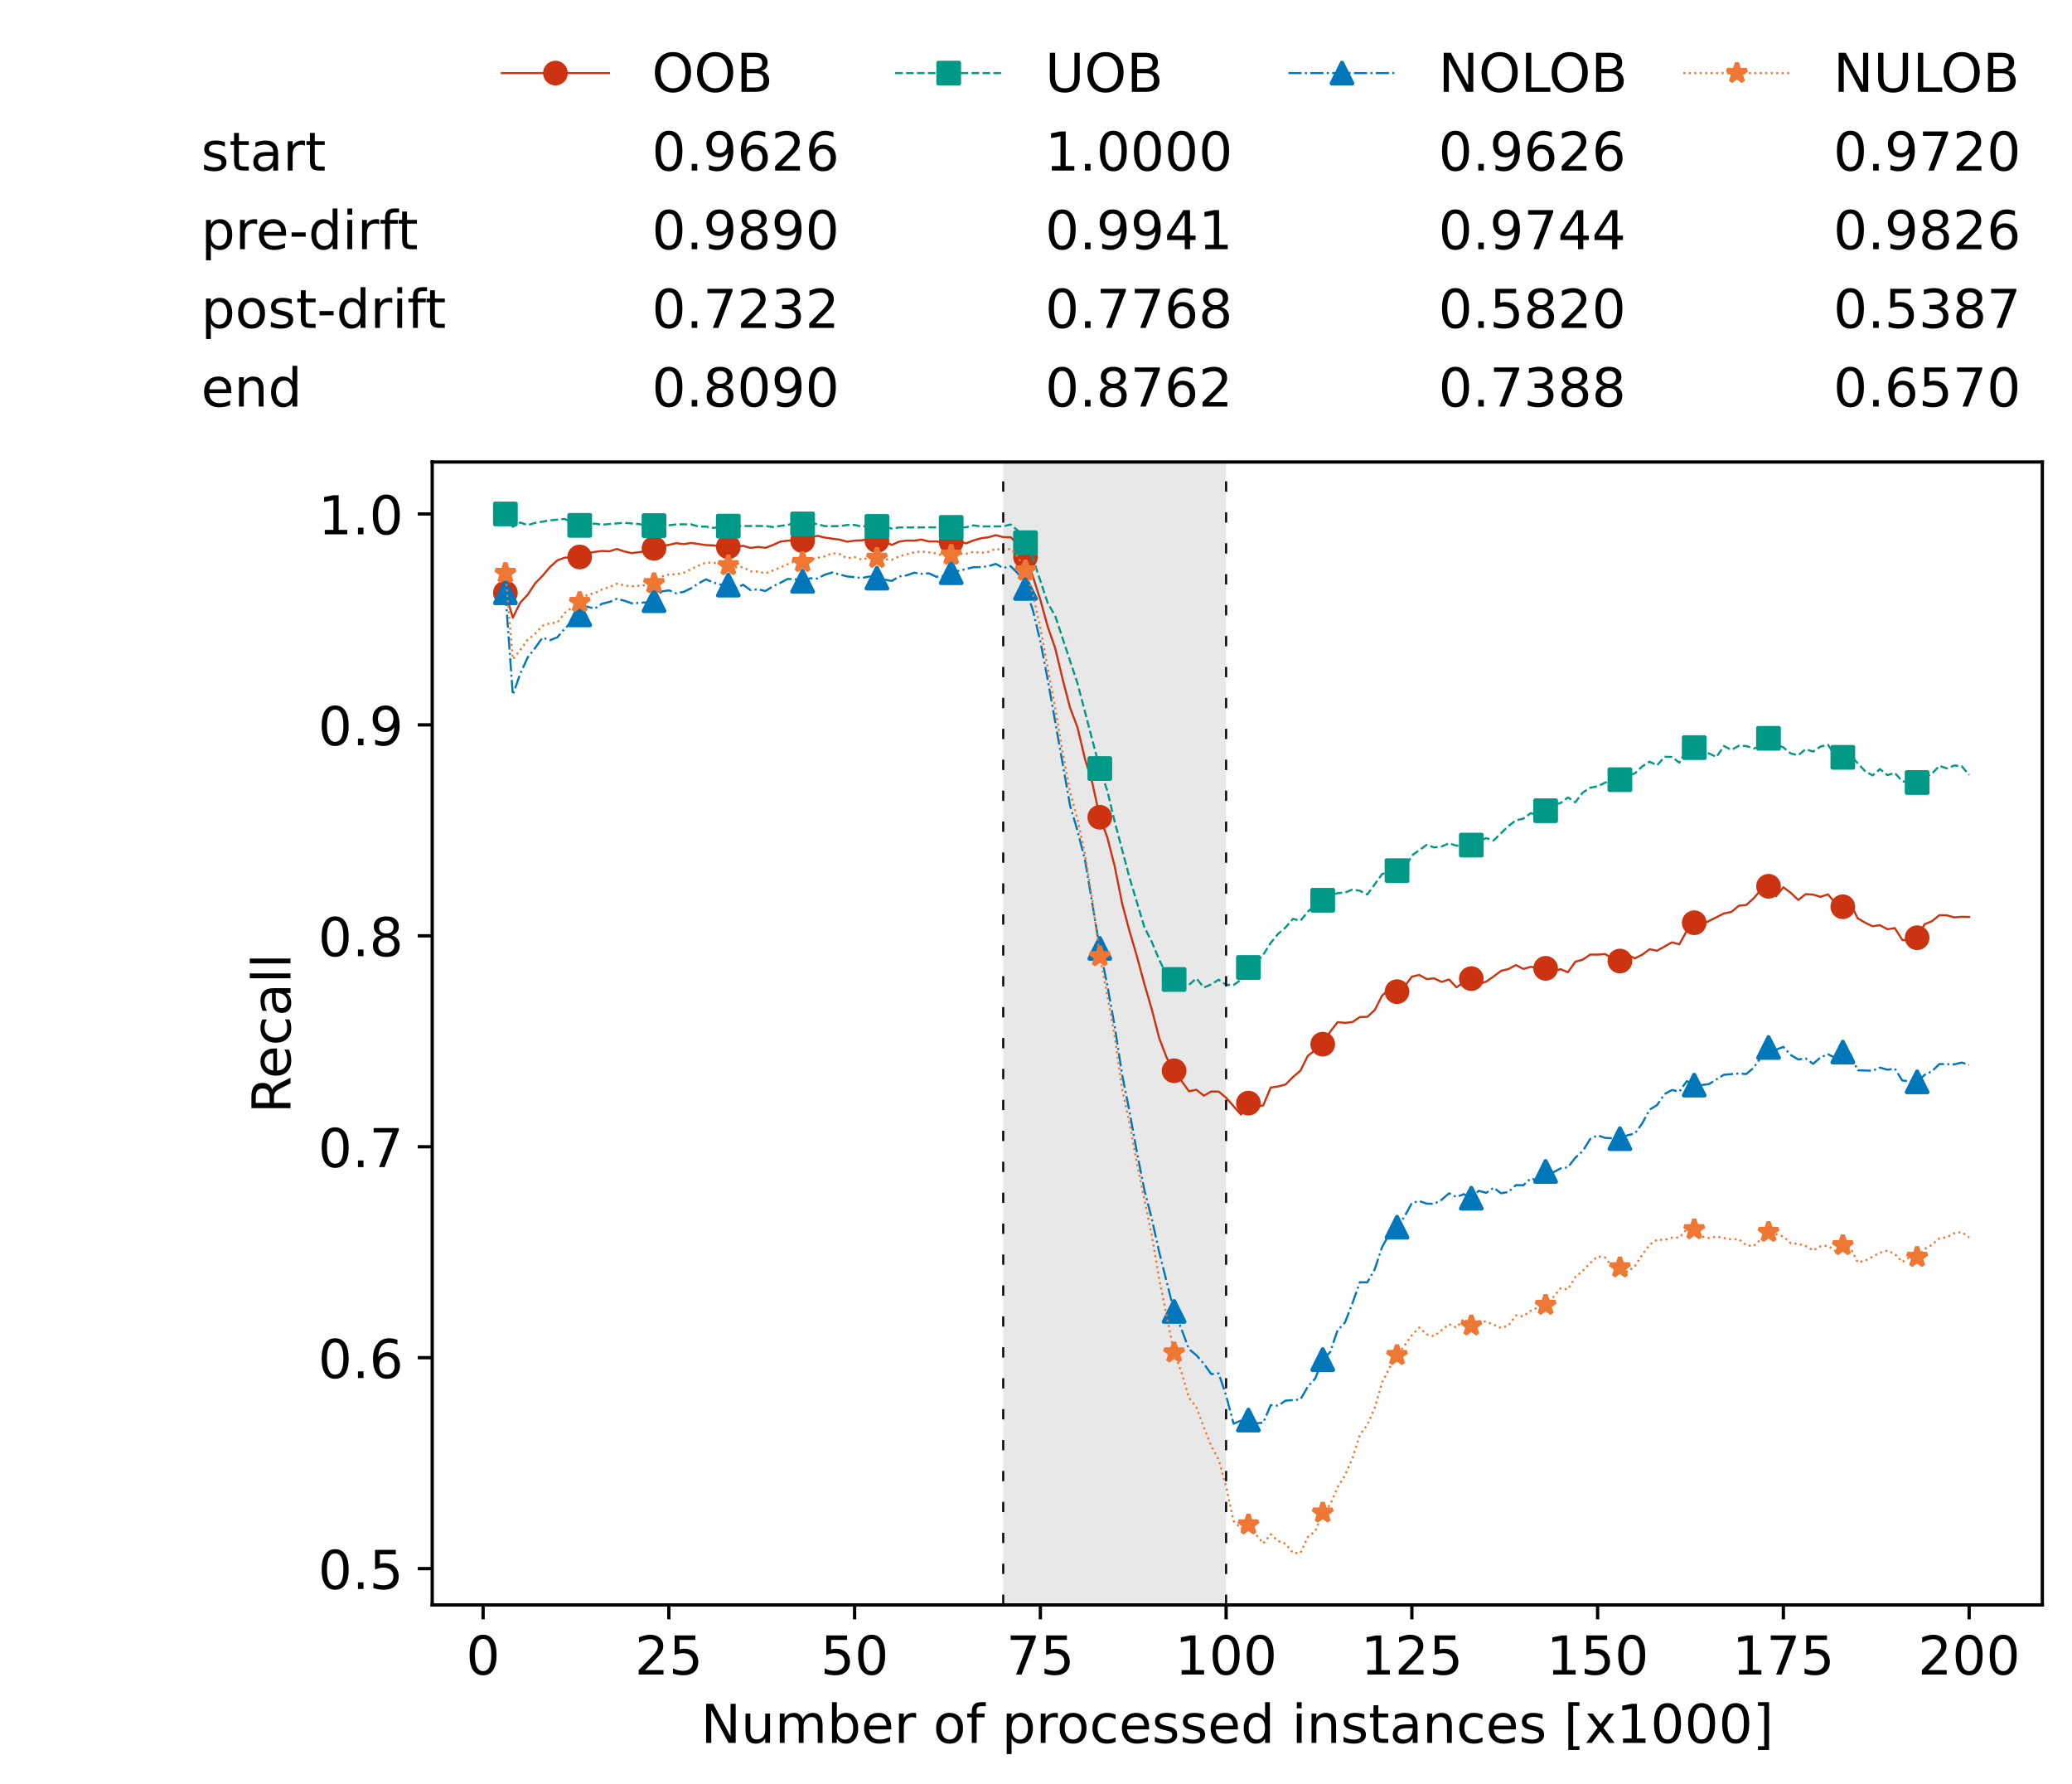 <?xml version="1.0" encoding="utf-8" standalone="no"?>
<!DOCTYPE svg PUBLIC "-//W3C//DTD SVG 1.1//EN"
  "http://www.w3.org/Graphics/SVG/1.1/DTD/svg11.dtd">
<!-- Created with matplotlib (https://matplotlib.org/) -->
<svg height="432.615pt" version="1.1" viewBox="0 0 502.65 432.615" width="502.65pt" xmlns="http://www.w3.org/2000/svg" xmlns:xlink="http://www.w3.org/1999/xlink">
 <defs>
  <style type="text/css">*{stroke-linecap:butt;stroke-linejoin:round;}</style>
 </defs>
 <g id="figure_1">
  <g id="patch_1">
   <path d="M 0 432.615 
L 502.65 432.615 
L 502.65 0 
L 0 0 
z
" style="fill:#ffffff;"/>
  </g>
  <g id="axes_1">
   <g id="patch_2">
    <path d="M 104.85 389.252 
L 495.45 389.252 
L 495.45 112.052 
L 104.85 112.052 
z
" style="fill:#ffffff;"/>
   </g>
   <g id="patch_3">
    <path clip-path="url(#pac233bb160)" d="M 297.446 389.252 
L 297.446 112.052 
L 243.372 112.052 
L 243.372 389.252 
z
" style="fill:#d3d3d3;opacity:0.5;"/>
   </g>
   <g id="matplotlib.axis_1">
    <g id="xtick_1">
     <g id="line2d_1">
      <defs>
       <path d="M 0 0 
L 0 3.5 
" id="m3f4b151e75" style="stroke:#000000;stroke-width:0.8;"/>
      </defs>
      <g>
       <use style="stroke:#000000;stroke-width:0.8;" x="117.197" xlink:href="#m3f4b151e75" y="389.252"/>
      </g>
     </g>
     <g id="text_1">
      <!-- 0 -->
      <g transform="translate(113.061 406.13)scale(0.13 -0.13)">
       <defs>
        <path d="M 31.781 66.406 
Q 24.172 66.406 20.328 58.906 
Q 16.5 51.422 16.5 36.375 
Q 16.5 21.391 20.328 13.891 
Q 24.172 6.391 31.781 6.391 
Q 39.453 6.391 43.281 13.891 
Q 47.125 21.391 47.125 36.375 
Q 47.125 51.422 43.281 58.906 
Q 39.453 66.406 31.781 66.406 
z
M 31.781 74.219 
Q 44.047 74.219 50.516 64.516 
Q 56.984 54.828 56.984 36.375 
Q 56.984 17.969 50.516 8.266 
Q 44.047 -1.422 31.781 -1.422 
Q 19.531 -1.422 13.062 8.266 
Q 6.594 17.969 6.594 36.375 
Q 6.594 54.828 13.062 64.516 
Q 19.531 74.219 31.781 74.219 
z
" id="DejaVuSans-48"/>
       </defs>
       <use xlink:href="#DejaVuSans-48"/>
      </g>
     </g>
    </g>
    <g id="xtick_2">
     <g id="line2d_2">
      <g>
       <use style="stroke:#000000;stroke-width:0.8;" x="162.259" xlink:href="#m3f4b151e75" y="389.252"/>
      </g>
     </g>
     <g id="text_2">
      <!-- 25 -->
      <g transform="translate(153.988 406.13)scale(0.13 -0.13)">
       <defs>
        <path d="M 19.188 8.297 
L 53.609 8.297 
L 53.609 0 
L 7.328 0 
L 7.328 8.297 
Q 12.938 14.109 22.625 23.891 
Q 32.328 33.688 34.812 36.531 
Q 39.547 41.844 41.422 45.531 
Q 43.312 49.219 43.312 52.781 
Q 43.312 58.594 39.234 62.25 
Q 35.156 65.922 28.609 65.922 
Q 23.969 65.922 18.812 64.312 
Q 13.672 62.703 7.812 59.422 
L 7.812 69.391 
Q 13.766 71.781 18.938 73 
Q 24.125 74.219 28.422 74.219 
Q 39.75 74.219 46.484 68.547 
Q 53.219 62.891 53.219 53.422 
Q 53.219 48.922 51.531 44.891 
Q 49.859 40.875 45.406 35.406 
Q 44.188 33.984 37.641 27.219 
Q 31.109 20.453 19.188 8.297 
z
" id="DejaVuSans-50"/>
        <path d="M 10.797 72.906 
L 49.516 72.906 
L 49.516 64.594 
L 19.828 64.594 
L 19.828 46.734 
Q 21.969 47.469 24.109 47.828 
Q 26.266 48.188 28.422 48.188 
Q 40.625 48.188 47.75 41.5 
Q 54.891 34.812 54.891 23.391 
Q 54.891 11.625 47.562 5.094 
Q 40.234 -1.422 26.906 -1.422 
Q 22.312 -1.422 17.547 -0.641 
Q 12.797 0.141 7.719 1.703 
L 7.719 11.625 
Q 12.109 9.234 16.797 8.062 
Q 21.484 6.891 26.703 6.891 
Q 35.156 6.891 40.078 11.328 
Q 45.016 15.766 45.016 23.391 
Q 45.016 31 40.078 35.438 
Q 35.156 39.891 26.703 39.891 
Q 22.75 39.891 18.812 39.016 
Q 14.891 38.141 10.797 36.281 
z
" id="DejaVuSans-53"/>
       </defs>
       <use xlink:href="#DejaVuSans-50"/>
       <use x="63.623" xlink:href="#DejaVuSans-53"/>
      </g>
     </g>
    </g>
    <g id="xtick_3">
     <g id="line2d_3">
      <g>
       <use style="stroke:#000000;stroke-width:0.8;" x="207.322" xlink:href="#m3f4b151e75" y="389.252"/>
      </g>
     </g>
     <g id="text_3">
      <!-- 50 -->
      <g transform="translate(199.05 406.13)scale(0.13 -0.13)">
       <use xlink:href="#DejaVuSans-53"/>
       <use x="63.623" xlink:href="#DejaVuSans-48"/>
      </g>
     </g>
    </g>
    <g id="xtick_4">
     <g id="line2d_4">
      <g>
       <use style="stroke:#000000;stroke-width:0.8;" x="252.384" xlink:href="#m3f4b151e75" y="389.252"/>
      </g>
     </g>
     <g id="text_4">
      <!-- 75 -->
      <g transform="translate(244.113 406.13)scale(0.13 -0.13)">
       <defs>
        <path d="M 8.203 72.906 
L 55.078 72.906 
L 55.078 68.703 
L 28.609 0 
L 18.312 0 
L 43.219 64.594 
L 8.203 64.594 
z
" id="DejaVuSans-55"/>
       </defs>
       <use xlink:href="#DejaVuSans-55"/>
       <use x="63.623" xlink:href="#DejaVuSans-53"/>
      </g>
     </g>
    </g>
    <g id="xtick_5">
     <g id="line2d_5">
      <g>
       <use style="stroke:#000000;stroke-width:0.8;" x="297.446" xlink:href="#m3f4b151e75" y="389.252"/>
      </g>
     </g>
     <g id="text_5">
      <!-- 100 -->
      <g transform="translate(285.039 406.13)scale(0.13 -0.13)">
       <defs>
        <path d="M 12.406 8.297 
L 28.516 8.297 
L 28.516 63.922 
L 10.984 60.406 
L 10.984 69.391 
L 28.422 72.906 
L 38.281 72.906 
L 38.281 8.297 
L 54.391 8.297 
L 54.391 0 
L 12.406 0 
z
" id="DejaVuSans-49"/>
       </defs>
       <use xlink:href="#DejaVuSans-49"/>
       <use x="63.623" xlink:href="#DejaVuSans-48"/>
       <use x="127.246" xlink:href="#DejaVuSans-48"/>
      </g>
     </g>
    </g>
    <g id="xtick_6">
     <g id="line2d_6">
      <g>
       <use style="stroke:#000000;stroke-width:0.8;" x="342.509" xlink:href="#m3f4b151e75" y="389.252"/>
      </g>
     </g>
     <g id="text_6">
      <!-- 125 -->
      <g transform="translate(330.102 406.13)scale(0.13 -0.13)">
       <use xlink:href="#DejaVuSans-49"/>
       <use x="63.623" xlink:href="#DejaVuSans-50"/>
       <use x="127.246" xlink:href="#DejaVuSans-53"/>
      </g>
     </g>
    </g>
    <g id="xtick_7">
     <g id="line2d_7">
      <g>
       <use style="stroke:#000000;stroke-width:0.8;" x="387.571" xlink:href="#m3f4b151e75" y="389.252"/>
      </g>
     </g>
     <g id="text_7">
      <!-- 150 -->
      <g transform="translate(375.164 406.13)scale(0.13 -0.13)">
       <use xlink:href="#DejaVuSans-49"/>
       <use x="63.623" xlink:href="#DejaVuSans-53"/>
       <use x="127.246" xlink:href="#DejaVuSans-48"/>
      </g>
     </g>
    </g>
    <g id="xtick_8">
     <g id="line2d_8">
      <g>
       <use style="stroke:#000000;stroke-width:0.8;" x="432.633" xlink:href="#m3f4b151e75" y="389.252"/>
      </g>
     </g>
     <g id="text_8">
      <!-- 175 -->
      <g transform="translate(420.226 406.13)scale(0.13 -0.13)">
       <use xlink:href="#DejaVuSans-49"/>
       <use x="63.623" xlink:href="#DejaVuSans-55"/>
       <use x="127.246" xlink:href="#DejaVuSans-53"/>
      </g>
     </g>
    </g>
    <g id="xtick_9">
     <g id="line2d_9">
      <g>
       <use style="stroke:#000000;stroke-width:0.8;" x="477.695" xlink:href="#m3f4b151e75" y="389.252"/>
      </g>
     </g>
     <g id="text_9">
      <!-- 200 -->
      <g transform="translate(465.289 406.13)scale(0.13 -0.13)">
       <use xlink:href="#DejaVuSans-50"/>
       <use x="63.623" xlink:href="#DejaVuSans-48"/>
       <use x="127.246" xlink:href="#DejaVuSans-48"/>
      </g>
     </g>
    </g>
    <g id="text_10">
     <!-- Number of processed instances [x1000] -->
     <g transform="translate(170.025 422.711)scale(0.13 -0.13)">
      <defs>
       <path d="M 9.812 72.906 
L 23.094 72.906 
L 55.422 11.922 
L 55.422 72.906 
L 64.984 72.906 
L 64.984 0 
L 51.703 0 
L 19.391 60.984 
L 19.391 0 
L 9.812 0 
z
" id="DejaVuSans-78"/>
       <path d="M 8.5 21.578 
L 8.5 54.688 
L 17.484 54.688 
L 17.484 21.922 
Q 17.484 14.156 20.5 10.266 
Q 23.531 6.391 29.594 6.391 
Q 36.859 6.391 41.078 11.031 
Q 45.312 15.672 45.312 23.688 
L 45.312 54.688 
L 54.297 54.688 
L 54.297 0 
L 45.312 0 
L 45.312 8.406 
Q 42.047 3.422 37.719 1 
Q 33.406 -1.422 27.688 -1.422 
Q 18.266 -1.422 13.375 4.438 
Q 8.5 10.297 8.5 21.578 
z
M 31.109 56 
z
" id="DejaVuSans-117"/>
       <path d="M 52 44.188 
Q 55.375 50.25 60.062 53.125 
Q 64.75 56 71.094 56 
Q 79.641 56 84.281 50.016 
Q 88.922 44.047 88.922 33.016 
L 88.922 0 
L 79.891 0 
L 79.891 32.719 
Q 79.891 40.578 77.094 44.375 
Q 74.312 48.188 68.609 48.188 
Q 61.625 48.188 57.562 43.547 
Q 53.516 38.922 53.516 30.906 
L 53.516 0 
L 44.484 0 
L 44.484 32.719 
Q 44.484 40.625 41.703 44.406 
Q 38.922 48.188 33.109 48.188 
Q 26.219 48.188 22.156 43.531 
Q 18.109 38.875 18.109 30.906 
L 18.109 0 
L 9.078 0 
L 9.078 54.688 
L 18.109 54.688 
L 18.109 46.188 
Q 21.188 51.219 25.484 53.609 
Q 29.781 56 35.688 56 
Q 41.656 56 45.828 52.969 
Q 50 49.953 52 44.188 
z
" id="DejaVuSans-109"/>
       <path d="M 48.688 27.297 
Q 48.688 37.203 44.609 42.844 
Q 40.531 48.484 33.406 48.484 
Q 26.266 48.484 22.188 42.844 
Q 18.109 37.203 18.109 27.297 
Q 18.109 17.391 22.188 11.75 
Q 26.266 6.109 33.406 6.109 
Q 40.531 6.109 44.609 11.75 
Q 48.688 17.391 48.688 27.297 
z
M 18.109 46.391 
Q 20.953 51.266 25.266 53.625 
Q 29.594 56 35.594 56 
Q 45.562 56 51.781 48.094 
Q 58.016 40.188 58.016 27.297 
Q 58.016 14.406 51.781 6.484 
Q 45.562 -1.422 35.594 -1.422 
Q 29.594 -1.422 25.266 0.953 
Q 20.953 3.328 18.109 8.203 
L 18.109 0 
L 9.078 0 
L 9.078 75.984 
L 18.109 75.984 
z
" id="DejaVuSans-98"/>
       <path d="M 56.203 29.594 
L 56.203 25.203 
L 14.891 25.203 
Q 15.484 15.922 20.484 11.062 
Q 25.484 6.203 34.422 6.203 
Q 39.594 6.203 44.453 7.469 
Q 49.312 8.734 54.109 11.281 
L 54.109 2.781 
Q 49.266 0.734 44.188 -0.344 
Q 39.109 -1.422 33.891 -1.422 
Q 20.797 -1.422 13.156 6.188 
Q 5.516 13.812 5.516 26.812 
Q 5.516 40.234 12.766 48.109 
Q 20.016 56 32.328 56 
Q 43.359 56 49.781 48.891 
Q 56.203 41.797 56.203 29.594 
z
M 47.219 32.234 
Q 47.125 39.594 43.094 43.984 
Q 39.062 48.391 32.422 48.391 
Q 24.906 48.391 20.391 44.141 
Q 15.875 39.891 15.188 32.172 
z
" id="DejaVuSans-101"/>
       <path d="M 41.109 46.297 
Q 39.594 47.172 37.812 47.578 
Q 36.031 48 33.891 48 
Q 26.266 48 22.188 43.047 
Q 18.109 38.094 18.109 28.812 
L 18.109 0 
L 9.078 0 
L 9.078 54.688 
L 18.109 54.688 
L 18.109 46.188 
Q 20.953 51.172 25.484 53.578 
Q 30.031 56 36.531 56 
Q 37.453 56 38.578 55.875 
Q 39.703 55.766 41.062 55.516 
z
" id="DejaVuSans-114"/>
       <path id="DejaVuSans-32"/>
       <path d="M 30.609 48.391 
Q 23.391 48.391 19.188 42.75 
Q 14.984 37.109 14.984 27.297 
Q 14.984 17.484 19.156 11.844 
Q 23.344 6.203 30.609 6.203 
Q 37.797 6.203 41.984 11.859 
Q 46.188 17.531 46.188 27.297 
Q 46.188 37.016 41.984 42.703 
Q 37.797 48.391 30.609 48.391 
z
M 30.609 56 
Q 42.328 56 49.016 48.375 
Q 55.719 40.766 55.719 27.297 
Q 55.719 13.875 49.016 6.219 
Q 42.328 -1.422 30.609 -1.422 
Q 18.844 -1.422 12.172 6.219 
Q 5.516 13.875 5.516 27.297 
Q 5.516 40.766 12.172 48.375 
Q 18.844 56 30.609 56 
z
" id="DejaVuSans-111"/>
       <path d="M 37.109 75.984 
L 37.109 68.5 
L 28.516 68.5 
Q 23.688 68.5 21.797 66.547 
Q 19.922 64.594 19.922 59.516 
L 19.922 54.688 
L 34.719 54.688 
L 34.719 47.703 
L 19.922 47.703 
L 19.922 0 
L 10.891 0 
L 10.891 47.703 
L 2.297 47.703 
L 2.297 54.688 
L 10.891 54.688 
L 10.891 58.5 
Q 10.891 67.625 15.141 71.797 
Q 19.391 75.984 28.609 75.984 
z
" id="DejaVuSans-102"/>
       <path d="M 18.109 8.203 
L 18.109 -20.797 
L 9.078 -20.797 
L 9.078 54.688 
L 18.109 54.688 
L 18.109 46.391 
Q 20.953 51.266 25.266 53.625 
Q 29.594 56 35.594 56 
Q 45.562 56 51.781 48.094 
Q 58.016 40.188 58.016 27.297 
Q 58.016 14.406 51.781 6.484 
Q 45.562 -1.422 35.594 -1.422 
Q 29.594 -1.422 25.266 0.953 
Q 20.953 3.328 18.109 8.203 
z
M 48.688 27.297 
Q 48.688 37.203 44.609 42.844 
Q 40.531 48.484 33.406 48.484 
Q 26.266 48.484 22.188 42.844 
Q 18.109 37.203 18.109 27.297 
Q 18.109 17.391 22.188 11.75 
Q 26.266 6.109 33.406 6.109 
Q 40.531 6.109 44.609 11.75 
Q 48.688 17.391 48.688 27.297 
z
" id="DejaVuSans-112"/>
       <path d="M 48.781 52.594 
L 48.781 44.188 
Q 44.969 46.297 41.141 47.344 
Q 37.312 48.391 33.406 48.391 
Q 24.656 48.391 19.812 42.844 
Q 14.984 37.312 14.984 27.297 
Q 14.984 17.281 19.812 11.734 
Q 24.656 6.203 33.406 6.203 
Q 37.312 6.203 41.141 7.25 
Q 44.969 8.297 48.781 10.406 
L 48.781 2.094 
Q 45.016 0.344 40.984 -0.531 
Q 36.969 -1.422 32.422 -1.422 
Q 20.062 -1.422 12.781 6.344 
Q 5.516 14.109 5.516 27.297 
Q 5.516 40.672 12.859 48.328 
Q 20.219 56 33.016 56 
Q 37.156 56 41.109 55.141 
Q 45.062 54.297 48.781 52.594 
z
" id="DejaVuSans-99"/>
       <path d="M 44.281 53.078 
L 44.281 44.578 
Q 40.484 46.531 36.375 47.5 
Q 32.281 48.484 27.875 48.484 
Q 21.188 48.484 17.844 46.438 
Q 14.5 44.391 14.5 40.281 
Q 14.5 37.156 16.891 35.375 
Q 19.281 33.594 26.516 31.984 
L 29.594 31.297 
Q 39.156 29.25 43.188 25.516 
Q 47.219 21.781 47.219 15.094 
Q 47.219 7.469 41.188 3.016 
Q 35.156 -1.422 24.609 -1.422 
Q 20.219 -1.422 15.453 -0.562 
Q 10.688 0.297 5.422 2 
L 5.422 11.281 
Q 10.406 8.688 15.234 7.391 
Q 20.062 6.109 24.812 6.109 
Q 31.156 6.109 34.562 8.281 
Q 37.984 10.453 37.984 14.406 
Q 37.984 18.062 35.516 20.016 
Q 33.062 21.969 24.703 23.781 
L 21.578 24.516 
Q 13.234 26.266 9.516 29.906 
Q 5.812 33.547 5.812 39.891 
Q 5.812 47.609 11.281 51.797 
Q 16.75 56 26.812 56 
Q 31.781 56 36.172 55.266 
Q 40.578 54.547 44.281 53.078 
z
" id="DejaVuSans-115"/>
       <path d="M 45.406 46.391 
L 45.406 75.984 
L 54.391 75.984 
L 54.391 0 
L 45.406 0 
L 45.406 8.203 
Q 42.578 3.328 38.25 0.953 
Q 33.938 -1.422 27.875 -1.422 
Q 17.969 -1.422 11.734 6.484 
Q 5.516 14.406 5.516 27.297 
Q 5.516 40.188 11.734 48.094 
Q 17.969 56 27.875 56 
Q 33.938 56 38.25 53.625 
Q 42.578 51.266 45.406 46.391 
z
M 14.797 27.297 
Q 14.797 17.391 18.875 11.75 
Q 22.953 6.109 30.078 6.109 
Q 37.203 6.109 41.297 11.75 
Q 45.406 17.391 45.406 27.297 
Q 45.406 37.203 41.297 42.844 
Q 37.203 48.484 30.078 48.484 
Q 22.953 48.484 18.875 42.844 
Q 14.797 37.203 14.797 27.297 
z
" id="DejaVuSans-100"/>
       <path d="M 9.422 54.688 
L 18.406 54.688 
L 18.406 0 
L 9.422 0 
z
M 9.422 75.984 
L 18.406 75.984 
L 18.406 64.594 
L 9.422 64.594 
z
" id="DejaVuSans-105"/>
       <path d="M 54.891 33.016 
L 54.891 0 
L 45.906 0 
L 45.906 32.719 
Q 45.906 40.484 42.875 44.328 
Q 39.844 48.188 33.797 48.188 
Q 26.516 48.188 22.312 43.547 
Q 18.109 38.922 18.109 30.906 
L 18.109 0 
L 9.078 0 
L 9.078 54.688 
L 18.109 54.688 
L 18.109 46.188 
Q 21.344 51.125 25.703 53.562 
Q 30.078 56 35.797 56 
Q 45.219 56 50.047 50.172 
Q 54.891 44.344 54.891 33.016 
z
" id="DejaVuSans-110"/>
       <path d="M 18.312 70.219 
L 18.312 54.688 
L 36.812 54.688 
L 36.812 47.703 
L 18.312 47.703 
L 18.312 18.016 
Q 18.312 11.328 20.141 9.422 
Q 21.969 7.516 27.594 7.516 
L 36.812 7.516 
L 36.812 0 
L 27.594 0 
Q 17.188 0 13.234 3.875 
Q 9.281 7.766 9.281 18.016 
L 9.281 47.703 
L 2.688 47.703 
L 2.688 54.688 
L 9.281 54.688 
L 9.281 70.219 
z
" id="DejaVuSans-116"/>
       <path d="M 34.281 27.484 
Q 23.391 27.484 19.188 25 
Q 14.984 22.516 14.984 16.5 
Q 14.984 11.719 18.141 8.906 
Q 21.297 6.109 26.703 6.109 
Q 34.188 6.109 38.703 11.406 
Q 43.219 16.703 43.219 25.484 
L 43.219 27.484 
z
M 52.203 31.203 
L 52.203 0 
L 43.219 0 
L 43.219 8.297 
Q 40.141 3.328 35.547 0.953 
Q 30.953 -1.422 24.312 -1.422 
Q 15.922 -1.422 10.953 3.297 
Q 6 8.016 6 15.922 
Q 6 25.141 12.172 29.828 
Q 18.359 34.516 30.609 34.516 
L 43.219 34.516 
L 43.219 35.406 
Q 43.219 41.609 39.141 45 
Q 35.062 48.391 27.688 48.391 
Q 23 48.391 18.547 47.266 
Q 14.109 46.141 10.016 43.891 
L 10.016 52.203 
Q 14.938 54.109 19.578 55.047 
Q 24.219 56 28.609 56 
Q 40.484 56 46.344 49.844 
Q 52.203 43.703 52.203 31.203 
z
" id="DejaVuSans-97"/>
       <path d="M 8.594 75.984 
L 29.297 75.984 
L 29.297 69 
L 17.578 69 
L 17.578 -6.203 
L 29.297 -6.203 
L 29.297 -13.188 
L 8.594 -13.188 
z
" id="DejaVuSans-91"/>
       <path d="M 54.891 54.688 
L 35.109 28.078 
L 55.906 0 
L 45.312 0 
L 29.391 21.484 
L 13.484 0 
L 2.875 0 
L 24.125 28.609 
L 4.688 54.688 
L 15.281 54.688 
L 29.781 35.203 
L 44.281 54.688 
z
" id="DejaVuSans-120"/>
       <path d="M 30.422 75.984 
L 30.422 -13.188 
L 9.719 -13.188 
L 9.719 -6.203 
L 21.391 -6.203 
L 21.391 69 
L 9.719 69 
L 9.719 75.984 
z
" id="DejaVuSans-93"/>
      </defs>
      <use xlink:href="#DejaVuSans-78"/>
      <use x="74.805" xlink:href="#DejaVuSans-117"/>
      <use x="138.184" xlink:href="#DejaVuSans-109"/>
      <use x="235.596" xlink:href="#DejaVuSans-98"/>
      <use x="299.072" xlink:href="#DejaVuSans-101"/>
      <use x="360.596" xlink:href="#DejaVuSans-114"/>
      <use x="401.709" xlink:href="#DejaVuSans-32"/>
      <use x="433.496" xlink:href="#DejaVuSans-111"/>
      <use x="494.678" xlink:href="#DejaVuSans-102"/>
      <use x="529.883" xlink:href="#DejaVuSans-32"/>
      <use x="561.67" xlink:href="#DejaVuSans-112"/>
      <use x="625.146" xlink:href="#DejaVuSans-114"/>
      <use x="664.01" xlink:href="#DejaVuSans-111"/>
      <use x="725.191" xlink:href="#DejaVuSans-99"/>
      <use x="780.172" xlink:href="#DejaVuSans-101"/>
      <use x="841.695" xlink:href="#DejaVuSans-115"/>
      <use x="893.795" xlink:href="#DejaVuSans-115"/>
      <use x="945.895" xlink:href="#DejaVuSans-101"/>
      <use x="1007.418" xlink:href="#DejaVuSans-100"/>
      <use x="1070.895" xlink:href="#DejaVuSans-32"/>
      <use x="1102.682" xlink:href="#DejaVuSans-105"/>
      <use x="1130.465" xlink:href="#DejaVuSans-110"/>
      <use x="1193.844" xlink:href="#DejaVuSans-115"/>
      <use x="1245.943" xlink:href="#DejaVuSans-116"/>
      <use x="1285.152" xlink:href="#DejaVuSans-97"/>
      <use x="1346.432" xlink:href="#DejaVuSans-110"/>
      <use x="1409.811" xlink:href="#DejaVuSans-99"/>
      <use x="1464.791" xlink:href="#DejaVuSans-101"/>
      <use x="1526.314" xlink:href="#DejaVuSans-115"/>
      <use x="1578.414" xlink:href="#DejaVuSans-32"/>
      <use x="1610.201" xlink:href="#DejaVuSans-91"/>
      <use x="1649.215" xlink:href="#DejaVuSans-120"/>
      <use x="1708.395" xlink:href="#DejaVuSans-49"/>
      <use x="1772.018" xlink:href="#DejaVuSans-48"/>
      <use x="1835.641" xlink:href="#DejaVuSans-48"/>
      <use x="1899.264" xlink:href="#DejaVuSans-48"/>
      <use x="1962.887" xlink:href="#DejaVuSans-93"/>
     </g>
    </g>
   </g>
   <g id="matplotlib.axis_2">
    <g id="ytick_1">
     <g id="line2d_10">
      <defs>
       <path d="M 0 0 
L -3.5 0 
" id="m44db554988" style="stroke:#000000;stroke-width:0.8;"/>
      </defs>
      <g>
       <use style="stroke:#000000;stroke-width:0.8;" x="104.85" xlink:href="#m44db554988" y="380.443"/>
      </g>
     </g>
     <g id="text_11">
      <!-- 0.5 -->
      <g transform="translate(77.176 385.382)scale(0.13 -0.13)">
       <defs>
        <path d="M 10.688 12.406 
L 21 12.406 
L 21 0 
L 10.688 0 
z
" id="DejaVuSans-46"/>
       </defs>
       <use xlink:href="#DejaVuSans-48"/>
       <use x="63.623" xlink:href="#DejaVuSans-46"/>
       <use x="95.41" xlink:href="#DejaVuSans-53"/>
      </g>
     </g>
    </g>
    <g id="ytick_2">
     <g id="line2d_11">
      <g>
       <use style="stroke:#000000;stroke-width:0.8;" x="104.85" xlink:href="#m44db554988" y="329.285"/>
      </g>
     </g>
     <g id="text_12">
      <!-- 0.6 -->
      <g transform="translate(77.176 334.224)scale(0.13 -0.13)">
       <defs>
        <path d="M 33.016 40.375 
Q 26.375 40.375 22.484 35.828 
Q 18.609 31.297 18.609 23.391 
Q 18.609 15.531 22.484 10.953 
Q 26.375 6.391 33.016 6.391 
Q 39.656 6.391 43.531 10.953 
Q 47.406 15.531 47.406 23.391 
Q 47.406 31.297 43.531 35.828 
Q 39.656 40.375 33.016 40.375 
z
M 52.594 71.297 
L 52.594 62.312 
Q 48.875 64.062 45.094 64.984 
Q 41.312 65.922 37.594 65.922 
Q 27.828 65.922 22.672 59.328 
Q 17.531 52.734 16.797 39.406 
Q 19.672 43.656 24.016 45.922 
Q 28.375 48.188 33.594 48.188 
Q 44.578 48.188 50.953 41.516 
Q 57.328 34.859 57.328 23.391 
Q 57.328 12.156 50.688 5.359 
Q 44.047 -1.422 33.016 -1.422 
Q 20.359 -1.422 13.672 8.266 
Q 6.984 17.969 6.984 36.375 
Q 6.984 53.656 15.188 63.938 
Q 23.391 74.219 37.203 74.219 
Q 40.922 74.219 44.703 73.484 
Q 48.484 72.75 52.594 71.297 
z
" id="DejaVuSans-54"/>
       </defs>
       <use xlink:href="#DejaVuSans-48"/>
       <use x="63.623" xlink:href="#DejaVuSans-46"/>
       <use x="95.41" xlink:href="#DejaVuSans-54"/>
      </g>
     </g>
    </g>
    <g id="ytick_3">
     <g id="line2d_12">
      <g>
       <use style="stroke:#000000;stroke-width:0.8;" x="104.85" xlink:href="#m44db554988" y="278.127"/>
      </g>
     </g>
     <g id="text_13">
      <!-- 0.7 -->
      <g transform="translate(77.176 283.066)scale(0.13 -0.13)">
       <use xlink:href="#DejaVuSans-48"/>
       <use x="63.623" xlink:href="#DejaVuSans-46"/>
       <use x="95.41" xlink:href="#DejaVuSans-55"/>
      </g>
     </g>
    </g>
    <g id="ytick_4">
     <g id="line2d_13">
      <g>
       <use style="stroke:#000000;stroke-width:0.8;" x="104.85" xlink:href="#m44db554988" y="226.968"/>
      </g>
     </g>
     <g id="text_14">
      <!-- 0.8 -->
      <g transform="translate(77.176 231.907)scale(0.13 -0.13)">
       <defs>
        <path d="M 31.781 34.625 
Q 24.75 34.625 20.719 30.859 
Q 16.703 27.094 16.703 20.516 
Q 16.703 13.922 20.719 10.156 
Q 24.75 6.391 31.781 6.391 
Q 38.812 6.391 42.859 10.172 
Q 46.922 13.969 46.922 20.516 
Q 46.922 27.094 42.891 30.859 
Q 38.875 34.625 31.781 34.625 
z
M 21.922 38.812 
Q 15.578 40.375 12.031 44.719 
Q 8.5 49.078 8.5 55.328 
Q 8.5 64.062 14.719 69.141 
Q 20.953 74.219 31.781 74.219 
Q 42.672 74.219 48.875 69.141 
Q 55.078 64.062 55.078 55.328 
Q 55.078 49.078 51.531 44.719 
Q 48 40.375 41.703 38.812 
Q 48.828 37.156 52.797 32.312 
Q 56.781 27.484 56.781 20.516 
Q 56.781 9.906 50.312 4.234 
Q 43.844 -1.422 31.781 -1.422 
Q 19.734 -1.422 13.25 4.234 
Q 6.781 9.906 6.781 20.516 
Q 6.781 27.484 10.781 32.312 
Q 14.797 37.156 21.922 38.812 
z
M 18.312 54.391 
Q 18.312 48.734 21.844 45.562 
Q 25.391 42.391 31.781 42.391 
Q 38.141 42.391 41.719 45.562 
Q 45.312 48.734 45.312 54.391 
Q 45.312 60.062 41.719 63.234 
Q 38.141 66.406 31.781 66.406 
Q 25.391 66.406 21.844 63.234 
Q 18.312 60.062 18.312 54.391 
z
" id="DejaVuSans-56"/>
       </defs>
       <use xlink:href="#DejaVuSans-48"/>
       <use x="63.623" xlink:href="#DejaVuSans-46"/>
       <use x="95.41" xlink:href="#DejaVuSans-56"/>
      </g>
     </g>
    </g>
    <g id="ytick_5">
     <g id="line2d_14">
      <g>
       <use style="stroke:#000000;stroke-width:0.8;" x="104.85" xlink:href="#m44db554988" y="175.81"/>
      </g>
     </g>
     <g id="text_15">
      <!-- 0.9 -->
      <g transform="translate(77.176 180.749)scale(0.13 -0.13)">
       <defs>
        <path d="M 10.984 1.516 
L 10.984 10.5 
Q 14.703 8.734 18.5 7.812 
Q 22.312 6.891 25.984 6.891 
Q 35.75 6.891 40.891 13.453 
Q 46.047 20.016 46.781 33.406 
Q 43.953 29.203 39.594 26.953 
Q 35.25 24.703 29.984 24.703 
Q 19.047 24.703 12.672 31.312 
Q 6.297 37.938 6.297 49.422 
Q 6.297 60.641 12.938 67.422 
Q 19.578 74.219 30.609 74.219 
Q 43.266 74.219 49.922 64.516 
Q 56.594 54.828 56.594 36.375 
Q 56.594 19.141 48.406 8.859 
Q 40.234 -1.422 26.422 -1.422 
Q 22.703 -1.422 18.891 -0.688 
Q 15.094 0.047 10.984 1.516 
z
M 30.609 32.422 
Q 37.25 32.422 41.125 36.953 
Q 45.016 41.5 45.016 49.422 
Q 45.016 57.281 41.125 61.844 
Q 37.25 66.406 30.609 66.406 
Q 23.969 66.406 20.094 61.844 
Q 16.219 57.281 16.219 49.422 
Q 16.219 41.5 20.094 36.953 
Q 23.969 32.422 30.609 32.422 
z
" id="DejaVuSans-57"/>
       </defs>
       <use xlink:href="#DejaVuSans-48"/>
       <use x="63.623" xlink:href="#DejaVuSans-46"/>
       <use x="95.41" xlink:href="#DejaVuSans-57"/>
      </g>
     </g>
    </g>
    <g id="ytick_6">
     <g id="line2d_15">
      <g>
       <use style="stroke:#000000;stroke-width:0.8;" x="104.85" xlink:href="#m44db554988" y="124.652"/>
      </g>
     </g>
     <g id="text_16">
      <!-- 1.0 -->
      <g transform="translate(77.176 129.591)scale(0.13 -0.13)">
       <use xlink:href="#DejaVuSans-49"/>
       <use x="63.623" xlink:href="#DejaVuSans-46"/>
       <use x="95.41" xlink:href="#DejaVuSans-48"/>
      </g>
     </g>
    </g>
    <g id="text_17">
     <!-- Recall -->
     <g transform="translate(70.472 270.044)rotate(-90)scale(0.13 -0.13)">
      <defs>
       <path d="M 44.391 34.188 
Q 47.562 33.109 50.562 29.594 
Q 53.562 26.078 56.594 19.922 
L 66.609 0 
L 56 0 
L 46.688 18.703 
Q 43.062 26.031 39.672 28.422 
Q 36.281 30.812 30.422 30.812 
L 19.672 30.812 
L 19.672 0 
L 9.812 0 
L 9.812 72.906 
L 32.078 72.906 
Q 44.578 72.906 50.734 67.672 
Q 56.891 62.453 56.891 51.906 
Q 56.891 45.016 53.688 40.469 
Q 50.484 35.938 44.391 34.188 
z
M 19.672 64.797 
L 19.672 38.922 
L 32.078 38.922 
Q 39.203 38.922 42.844 42.219 
Q 46.484 45.516 46.484 51.906 
Q 46.484 58.297 42.844 61.547 
Q 39.203 64.797 32.078 64.797 
z
" id="DejaVuSans-82"/>
       <path d="M 9.422 75.984 
L 18.406 75.984 
L 18.406 0 
L 9.422 0 
z
" id="DejaVuSans-108"/>
      </defs>
      <use xlink:href="#DejaVuSans-82"/>
      <use x="64.982" xlink:href="#DejaVuSans-101"/>
      <use x="126.506" xlink:href="#DejaVuSans-99"/>
      <use x="181.486" xlink:href="#DejaVuSans-97"/>
      <use x="242.766" xlink:href="#DejaVuSans-108"/>
      <use x="270.549" xlink:href="#DejaVuSans-108"/>
     </g>
    </g>
   </g>
   <g id="line2d_16"/>
   <g id="line2d_17"/>
   <g id="line2d_18"/>
   <g id="line2d_19"/>
   <g id="line2d_20"/>
   <g id="line2d_21">
    <path clip-path="url(#pac233bb160)" d="M 122.605 143.776 
L 124.407 149.811 
L 126.21 146.162 
L 128.012 144.241 
L 129.815 141.486 
L 131.617 139.649 
L 133.419 137.506 
L 135.222 135.9 
L 137.024 135.236 
L 138.827 135.266 
L 140.629 135.089 
L 142.432 134.22 
L 144.234 133.862 
L 146.037 133.634 
L 147.839 133.711 
L 149.642 133.144 
L 151.444 133.749 
L 153.247 134.151 
L 156.852 133.686 
L 160.457 132.407 
L 162.259 132.15 
L 164.062 131.727 
L 165.864 131.97 
L 167.667 131.679 
L 171.272 132.207 
L 173.074 132.271 
L 174.877 132.518 
L 178.482 132.628 
L 180.284 132.382 
L 182.087 132.889 
L 183.889 132.646 
L 185.692 132.873 
L 187.494 132.183 
L 189.297 131.366 
L 191.099 131.127 
L 194.704 131.137 
L 196.507 130.406 
L 198.309 129.953 
L 200.112 130.395 
L 203.717 130.886 
L 205.519 131.384 
L 207.322 131.126 
L 209.124 131.039 
L 210.927 130.697 
L 212.729 131.118 
L 214.532 131.374 
L 216.334 132.165 
L 218.137 131.357 
L 219.939 131.093 
L 221.742 131.123 
L 223.544 130.874 
L 225.347 131.323 
L 227.149 131.323 
L 228.952 131.487 
L 230.754 131.47 
L 232.557 131.236 
L 234.359 131.786 
L 236.162 131.075 
L 237.964 130.556 
L 239.767 130.315 
L 241.569 129.789 
L 243.372 130.276 
L 245.174 130.295 
L 246.976 132.071 
L 248.779 135.064 
L 250.581 139.874 
L 252.384 145.477 
L 254.186 152.062 
L 255.989 157.23 
L 257.791 164.748 
L 259.594 171.676 
L 261.396 176.447 
L 263.199 184.037 
L 265.001 189.929 
L 266.804 198.214 
L 268.606 203.026 
L 270.409 210.081 
L 272.211 219.094 
L 274.014 225.858 
L 275.816 231.986 
L 277.619 238.672 
L 279.421 244.836 
L 281.224 251.814 
L 283.026 256.522 
L 284.829 259.696 
L 288.434 264.67 
L 290.236 264.313 
L 292.039 265.73 
L 293.841 264.727 
L 295.644 264.753 
L 297.446 266.238 
L 301.051 270.326 
L 302.854 267.547 
L 304.656 268.478 
L 306.459 268.067 
L 308.261 263.772 
L 310.064 263.502 
L 311.866 263.028 
L 313.669 261.216 
L 315.471 259.681 
L 317.274 256.053 
L 320.879 253.244 
L 322.681 250.232 
L 324.484 247.909 
L 326.286 248.076 
L 328.089 247.886 
L 329.891 246.665 
L 331.694 246.618 
L 333.496 244.972 
L 335.299 241.439 
L 337.101 239.928 
L 338.904 240.511 
L 340.706 239.269 
L 342.509 236.871 
L 344.311 236.453 
L 346.114 237.47 
L 347.916 237.28 
L 349.719 238.15 
L 351.521 237.549 
L 353.324 239.468 
L 355.126 238.199 
L 356.928 237.347 
L 358.731 238.665 
L 360.533 238.072 
L 362.336 236.84 
L 364.138 235.465 
L 365.941 235.031 
L 367.743 234.045 
L 369.546 235.004 
L 371.348 234.486 
L 373.151 234.789 
L 374.953 234.852 
L 376.756 235.671 
L 378.558 235.045 
L 380.361 235.807 
L 382.163 233.259 
L 383.966 232.754 
L 385.768 231.514 
L 387.571 231.53 
L 389.373 231.385 
L 391.176 232.467 
L 392.978 233.082 
L 394.781 231.505 
L 396.583 232.443 
L 398.386 231.544 
L 400.188 230.218 
L 401.991 230.584 
L 405.596 228.547 
L 407.398 229.026 
L 409.201 225.752 
L 411.003 223.794 
L 412.806 224.259 
L 416.411 222.454 
L 418.213 221.539 
L 420.016 221.184 
L 421.818 219.668 
L 423.621 219.493 
L 425.423 217.869 
L 427.226 215.769 
L 429.028 214.948 
L 430.831 217.371 
L 432.633 215.193 
L 434.436 216.562 
L 436.238 218.265 
L 438.041 216.858 
L 439.843 216.979 
L 441.646 217.509 
L 443.448 216.921 
L 445.251 219.027 
L 447.053 219.918 
L 448.856 219.044 
L 450.658 222.717 
L 452.461 223.776 
L 454.263 224.641 
L 456.066 224.385 
L 457.868 225.371 
L 459.671 225.099 
L 461.473 227.96 
L 463.276 228.163 
L 465.078 227.434 
L 466.881 224.167 
L 468.683 223.42 
L 470.485 221.964 
L 472.288 222.009 
L 474.09 222.493 
L 475.893 222.353 
L 477.695 222.388 
L 477.695 222.388 
" style="fill:none;stroke:#cc3311;stroke-linecap:square;stroke-width:0.5;"/>
    <defs>
     <path d="M 0 2.5 
C 0.663 2.5 1.299 2.237 1.768 1.768 
C 2.237 1.299 2.5 0.663 2.5 0 
C 2.5 -0.663 2.237 -1.299 1.768 -1.768 
C 1.299 -2.237 0.663 -2.5 0 -2.5 
C -0.663 -2.5 -1.299 -2.237 -1.768 -1.768 
C -2.237 -1.299 -2.5 -0.663 -2.5 0 
C -2.5 0.663 -2.237 1.299 -1.768 1.768 
C -1.299 2.237 -0.663 2.5 0 2.5 
z
" id="m37f4f04c29" style="stroke:#cc3311;"/>
    </defs>
    <g clip-path="url(#pac233bb160)">
     <use style="fill:#cc3311;stroke:#cc3311;" x="122.605" xlink:href="#m37f4f04c29" y="143.776"/>
     <use style="fill:#cc3311;stroke:#cc3311;" x="140.629" xlink:href="#m37f4f04c29" y="135.089"/>
     <use style="fill:#cc3311;stroke:#cc3311;" x="158.654" xlink:href="#m37f4f04c29" y="133.002"/>
     <use style="fill:#cc3311;stroke:#cc3311;" x="176.679" xlink:href="#m37f4f04c29" y="132.628"/>
     <use style="fill:#cc3311;stroke:#cc3311;" x="194.704" xlink:href="#m37f4f04c29" y="131.137"/>
     <use style="fill:#cc3311;stroke:#cc3311;" x="212.729" xlink:href="#m37f4f04c29" y="131.118"/>
     <use style="fill:#cc3311;stroke:#cc3311;" x="230.754" xlink:href="#m37f4f04c29" y="131.47"/>
     <use style="fill:#cc3311;stroke:#cc3311;" x="248.779" xlink:href="#m37f4f04c29" y="135.064"/>
     <use style="fill:#cc3311;stroke:#cc3311;" x="266.804" xlink:href="#m37f4f04c29" y="198.214"/>
     <use style="fill:#cc3311;stroke:#cc3311;" x="284.829" xlink:href="#m37f4f04c29" y="259.696"/>
     <use style="fill:#cc3311;stroke:#cc3311;" x="302.854" xlink:href="#m37f4f04c29" y="267.547"/>
     <use style="fill:#cc3311;stroke:#cc3311;" x="320.879" xlink:href="#m37f4f04c29" y="253.244"/>
     <use style="fill:#cc3311;stroke:#cc3311;" x="338.904" xlink:href="#m37f4f04c29" y="240.511"/>
     <use style="fill:#cc3311;stroke:#cc3311;" x="356.928" xlink:href="#m37f4f04c29" y="237.347"/>
     <use style="fill:#cc3311;stroke:#cc3311;" x="374.953" xlink:href="#m37f4f04c29" y="234.852"/>
     <use style="fill:#cc3311;stroke:#cc3311;" x="392.978" xlink:href="#m37f4f04c29" y="233.082"/>
     <use style="fill:#cc3311;stroke:#cc3311;" x="411.003" xlink:href="#m37f4f04c29" y="223.794"/>
     <use style="fill:#cc3311;stroke:#cc3311;" x="429.028" xlink:href="#m37f4f04c29" y="214.948"/>
     <use style="fill:#cc3311;stroke:#cc3311;" x="447.053" xlink:href="#m37f4f04c29" y="219.918"/>
     <use style="fill:#cc3311;stroke:#cc3311;" x="465.078" xlink:href="#m37f4f04c29" y="227.434"/>
    </g>
   </g>
   <g id="line2d_22"/>
   <g id="line2d_23"/>
   <g id="line2d_24"/>
   <g id="line2d_25"/>
   <g id="line2d_26">
    <path clip-path="url(#pac233bb160)" d="M 122.605 124.652 
L 124.407 127.771 
L 126.21 126.731 
L 128.012 127.364 
L 129.815 126.821 
L 133.419 126.201 
L 137.024 125.857 
L 138.827 126.825 
L 140.629 127.416 
L 144.234 126.991 
L 146.037 127.253 
L 151.444 126.794 
L 155.049 127.107 
L 156.852 127.476 
L 162.259 127.405 
L 164.062 127.175 
L 167.667 127.175 
L 169.469 127.713 
L 171.272 127.713 
L 173.074 128.041 
L 174.877 127.761 
L 176.679 127.599 
L 185.692 127.568 
L 187.494 127.816 
L 191.099 127.305 
L 192.902 126.813 
L 194.704 127.071 
L 196.507 126.83 
L 198.309 127.131 
L 200.112 127.605 
L 203.717 127.605 
L 205.519 127.322 
L 207.322 127.322 
L 209.124 127.718 
L 210.927 127.454 
L 212.729 127.665 
L 214.532 127.665 
L 216.334 128.192 
L 218.137 127.923 
L 234.359 127.89 
L 236.162 127.416 
L 237.964 127.68 
L 243.372 127.666 
L 245.174 127.203 
L 246.976 128.76 
L 248.779 131.627 
L 250.581 135.425 
L 254.186 146.309 
L 255.989 149.409 
L 261.396 165.75 
L 266.804 186.4 
L 268.606 191.718 
L 270.409 199.278 
L 274.014 212.863 
L 277.619 224.878 
L 279.421 228.46 
L 281.224 232.783 
L 283.026 236.486 
L 284.829 237.563 
L 286.631 239.449 
L 288.434 238.857 
L 290.236 237.289 
L 292.039 239.507 
L 293.841 238.754 
L 295.644 237.611 
L 297.446 238.848 
L 299.249 238.912 
L 301.051 237.603 
L 302.854 234.651 
L 304.656 233.509 
L 306.459 231.535 
L 308.261 228.688 
L 310.064 226.487 
L 311.866 224.936 
L 313.669 222.846 
L 315.471 223.304 
L 317.274 221.126 
L 319.076 219.413 
L 322.681 217.228 
L 324.484 216.607 
L 326.286 216.496 
L 328.089 215.745 
L 329.891 216.048 
L 331.694 216.957 
L 335.299 211.973 
L 337.101 211.417 
L 338.904 211.158 
L 340.706 210.772 
L 342.509 207.468 
L 346.114 204.895 
L 347.916 205.533 
L 349.719 205.304 
L 351.521 204.525 
L 353.324 205.113 
L 355.126 204.915 
L 356.928 204.966 
L 358.731 204.02 
L 360.533 203.277 
L 362.336 203.843 
L 365.941 200.332 
L 367.743 198.968 
L 369.546 198.543 
L 371.348 197.207 
L 373.151 197.73 
L 374.953 196.629 
L 376.756 195.119 
L 378.558 194.785 
L 380.361 193.401 
L 382.163 194.566 
L 383.966 192.222 
L 385.768 191.049 
L 387.571 190.72 
L 391.176 188.955 
L 392.978 189.097 
L 394.781 188.168 
L 396.583 187.586 
L 398.386 185.885 
L 400.188 184.722 
L 401.991 185.643 
L 403.793 183.534 
L 405.596 183.592 
L 407.398 184.975 
L 409.201 181.665 
L 411.003 181.324 
L 412.806 182.158 
L 414.608 182.748 
L 416.411 183.587 
L 418.213 180.923 
L 420.016 181.889 
L 421.818 180.868 
L 423.621 180.93 
L 425.423 181.534 
L 427.226 180.988 
L 429.028 179.069 
L 430.831 180.415 
L 432.633 181.29 
L 434.436 182.756 
L 436.238 183.163 
L 438.041 181.703 
L 439.843 182.281 
L 441.646 181.064 
L 443.448 180.61 
L 445.251 183.359 
L 447.053 183.68 
L 448.856 183.15 
L 452.461 187.029 
L 454.263 188.062 
L 456.066 186.528 
L 457.868 188.004 
L 459.671 187.46 
L 461.473 189.497 
L 463.276 189.713 
L 465.078 189.785 
L 468.683 187.621 
L 470.485 185.746 
L 472.288 186.355 
L 474.09 185.665 
L 475.893 185.829 
L 477.695 187.974 
L 477.695 187.974 
" style="fill:none;stroke:#009988;stroke-dasharray:1.85,0.8;stroke-dashoffset:0;stroke-width:0.5;"/>
    <defs>
     <path d="M -2.5 2.5 
L 2.5 2.5 
L 2.5 -2.5 
L -2.5 -2.5 
z
" id="mb4db96add1" style="stroke:#009988;stroke-linejoin:miter;"/>
    </defs>
    <g clip-path="url(#pac233bb160)">
     <use style="fill:#009988;stroke:#009988;stroke-linejoin:miter;" x="122.605" xlink:href="#mb4db96add1" y="124.652"/>
     <use style="fill:#009988;stroke:#009988;stroke-linejoin:miter;" x="140.629" xlink:href="#mb4db96add1" y="127.416"/>
     <use style="fill:#009988;stroke:#009988;stroke-linejoin:miter;" x="158.654" xlink:href="#mb4db96add1" y="127.476"/>
     <use style="fill:#009988;stroke:#009988;stroke-linejoin:miter;" x="176.679" xlink:href="#mb4db96add1" y="127.599"/>
     <use style="fill:#009988;stroke:#009988;stroke-linejoin:miter;" x="194.704" xlink:href="#mb4db96add1" y="127.071"/>
     <use style="fill:#009988;stroke:#009988;stroke-linejoin:miter;" x="212.729" xlink:href="#mb4db96add1" y="127.665"/>
     <use style="fill:#009988;stroke:#009988;stroke-linejoin:miter;" x="230.754" xlink:href="#mb4db96add1" y="127.916"/>
     <use style="fill:#009988;stroke:#009988;stroke-linejoin:miter;" x="248.779" xlink:href="#mb4db96add1" y="131.627"/>
     <use style="fill:#009988;stroke:#009988;stroke-linejoin:miter;" x="266.804" xlink:href="#mb4db96add1" y="186.4"/>
     <use style="fill:#009988;stroke:#009988;stroke-linejoin:miter;" x="284.829" xlink:href="#mb4db96add1" y="237.563"/>
     <use style="fill:#009988;stroke:#009988;stroke-linejoin:miter;" x="302.854" xlink:href="#mb4db96add1" y="234.651"/>
     <use style="fill:#009988;stroke:#009988;stroke-linejoin:miter;" x="320.879" xlink:href="#mb4db96add1" y="218.345"/>
     <use style="fill:#009988;stroke:#009988;stroke-linejoin:miter;" x="338.904" xlink:href="#mb4db96add1" y="211.158"/>
     <use style="fill:#009988;stroke:#009988;stroke-linejoin:miter;" x="356.928" xlink:href="#mb4db96add1" y="204.966"/>
     <use style="fill:#009988;stroke:#009988;stroke-linejoin:miter;" x="374.953" xlink:href="#mb4db96add1" y="196.629"/>
     <use style="fill:#009988;stroke:#009988;stroke-linejoin:miter;" x="392.978" xlink:href="#mb4db96add1" y="189.097"/>
     <use style="fill:#009988;stroke:#009988;stroke-linejoin:miter;" x="411.003" xlink:href="#mb4db96add1" y="181.324"/>
     <use style="fill:#009988;stroke:#009988;stroke-linejoin:miter;" x="429.028" xlink:href="#mb4db96add1" y="179.069"/>
     <use style="fill:#009988;stroke:#009988;stroke-linejoin:miter;" x="447.053" xlink:href="#mb4db96add1" y="183.68"/>
     <use style="fill:#009988;stroke:#009988;stroke-linejoin:miter;" x="465.078" xlink:href="#mb4db96add1" y="189.785"/>
    </g>
   </g>
   <g id="line2d_27"/>
   <g id="line2d_28"/>
   <g id="line2d_29"/>
   <g id="line2d_30"/>
   <g id="line2d_31">
    <path clip-path="url(#pac233bb160)" d="M 122.605 143.776 
L 124.407 168.528 
L 126.21 163.376 
L 128.012 159.456 
L 129.815 157.146 
L 131.617 154.637 
L 133.419 155.28 
L 135.222 154.556 
L 137.024 152.405 
L 140.629 149.137 
L 142.432 147.097 
L 144.234 147.64 
L 146.037 146.428 
L 147.839 145.99 
L 149.642 145.232 
L 151.444 145.678 
L 153.247 146.324 
L 156.852 146.097 
L 158.654 145.685 
L 160.457 143.46 
L 162.259 143.171 
L 164.062 143.903 
L 165.864 143.54 
L 167.667 142.668 
L 169.469 141.482 
L 171.272 140.499 
L 173.074 141.283 
L 174.877 141.794 
L 176.679 141.904 
L 178.482 142.628 
L 180.284 141.826 
L 182.087 143.14 
L 183.889 142.908 
L 185.692 143.352 
L 187.494 142.193 
L 189.297 141.359 
L 191.099 140.403 
L 192.902 140.496 
L 194.704 140.986 
L 196.507 140.248 
L 198.309 140.32 
L 200.112 139.383 
L 201.914 138.845 
L 205.519 139.812 
L 209.124 140.182 
L 210.927 139.8 
L 212.729 140.221 
L 216.334 140.902 
L 218.137 139.819 
L 219.939 139.55 
L 221.742 138.9 
L 223.544 139.169 
L 225.347 139.043 
L 227.149 139.895 
L 228.952 139.685 
L 230.754 138.893 
L 236.162 137.555 
L 237.964 137.557 
L 239.767 137.314 
L 241.569 136.773 
L 243.372 137.743 
L 245.174 137.339 
L 246.976 139.113 
L 248.779 142.715 
L 250.581 148.023 
L 252.384 155.588 
L 254.186 164.932 
L 259.594 195.387 
L 261.396 201.5 
L 263.199 208.518 
L 266.804 230.014 
L 268.606 238.878 
L 270.409 248.884 
L 272.211 260.608 
L 274.014 269.62 
L 275.816 279.506 
L 277.619 288.616 
L 279.421 295.595 
L 281.224 303.721 
L 284.829 318.068 
L 286.631 322.394 
L 288.434 327.221 
L 290.236 328.687 
L 292.039 330.757 
L 293.841 333.265 
L 295.644 333.091 
L 297.446 338.474 
L 299.249 345.292 
L 301.051 344.545 
L 302.854 344.414 
L 304.656 345.207 
L 306.459 345.035 
L 308.261 340.801 
L 310.064 340.936 
L 311.866 339.697 
L 315.471 339.434 
L 317.274 336.283 
L 319.076 334.332 
L 320.879 329.749 
L 322.681 327.922 
L 324.484 322.64 
L 326.286 320.749 
L 328.089 316.08 
L 329.891 310.984 
L 331.694 311.018 
L 333.496 307.845 
L 335.299 302.413 
L 337.101 299.187 
L 338.904 297.636 
L 340.706 295.084 
L 342.509 291.78 
L 344.311 291.303 
L 346.114 291.923 
L 347.916 291.978 
L 349.719 290.99 
L 351.521 289.414 
L 353.324 290.308 
L 355.126 289.629 
L 356.928 290.611 
L 358.731 288.797 
L 360.533 289.312 
L 362.336 288.073 
L 364.138 289.402 
L 365.941 289.095 
L 367.743 287.428 
L 369.546 287.461 
L 371.348 285.801 
L 373.151 286.35 
L 374.953 284.112 
L 376.756 284.352 
L 378.558 283.392 
L 380.361 283.117 
L 382.163 280.787 
L 383.966 279.155 
L 385.768 276.257 
L 387.571 275.348 
L 389.373 275.974 
L 392.978 276.167 
L 394.781 275.342 
L 396.583 274.915 
L 398.386 272.469 
L 400.188 269.114 
L 401.991 268.023 
L 403.793 265.355 
L 405.596 264.358 
L 407.398 264.737 
L 409.201 262.212 
L 411.003 263.17 
L 412.806 263.166 
L 414.608 262.91 
L 418.213 260.658 
L 421.818 260.359 
L 423.621 260.484 
L 425.423 258.963 
L 427.226 256.387 
L 429.028 254.049 
L 430.831 254.587 
L 432.633 253.905 
L 434.436 255.881 
L 436.238 256.953 
L 438.041 256.697 
L 439.843 258.017 
L 441.646 256.455 
L 443.448 255.68 
L 445.251 256.602 
L 447.053 255.172 
L 448.856 255.583 
L 450.658 259.58 
L 454.263 259.694 
L 456.066 258.927 
L 457.868 259.444 
L 459.671 259.172 
L 461.473 262.061 
L 465.078 262.383 
L 466.881 260.714 
L 468.683 259.799 
L 470.485 258.058 
L 474.09 258.14 
L 475.893 257.709 
L 477.695 258.268 
L 477.695 258.268 
" style="fill:none;stroke:#0077bb;stroke-dasharray:3.2,0.8,0.5,0.8;stroke-dashoffset:0;stroke-width:0.5;"/>
    <defs>
     <path d="M 0 -2.5 
L -2.5 2.5 
L 2.5 2.5 
z
" id="m8deb40c9fe" style="stroke:#0077bb;stroke-linejoin:miter;"/>
    </defs>
    <g clip-path="url(#pac233bb160)">
     <use style="fill:#0077bb;stroke:#0077bb;stroke-linejoin:miter;" x="122.605" xlink:href="#m8deb40c9fe" y="143.776"/>
     <use style="fill:#0077bb;stroke:#0077bb;stroke-linejoin:miter;" x="140.629" xlink:href="#m8deb40c9fe" y="149.137"/>
     <use style="fill:#0077bb;stroke:#0077bb;stroke-linejoin:miter;" x="158.654" xlink:href="#m8deb40c9fe" y="145.685"/>
     <use style="fill:#0077bb;stroke:#0077bb;stroke-linejoin:miter;" x="176.679" xlink:href="#m8deb40c9fe" y="141.904"/>
     <use style="fill:#0077bb;stroke:#0077bb;stroke-linejoin:miter;" x="194.704" xlink:href="#m8deb40c9fe" y="140.986"/>
     <use style="fill:#0077bb;stroke:#0077bb;stroke-linejoin:miter;" x="212.729" xlink:href="#m8deb40c9fe" y="140.221"/>
     <use style="fill:#0077bb;stroke:#0077bb;stroke-linejoin:miter;" x="230.754" xlink:href="#m8deb40c9fe" y="138.893"/>
     <use style="fill:#0077bb;stroke:#0077bb;stroke-linejoin:miter;" x="248.779" xlink:href="#m8deb40c9fe" y="142.715"/>
     <use style="fill:#0077bb;stroke:#0077bb;stroke-linejoin:miter;" x="266.804" xlink:href="#m8deb40c9fe" y="230.014"/>
     <use style="fill:#0077bb;stroke:#0077bb;stroke-linejoin:miter;" x="284.829" xlink:href="#m8deb40c9fe" y="318.068"/>
     <use style="fill:#0077bb;stroke:#0077bb;stroke-linejoin:miter;" x="302.854" xlink:href="#m8deb40c9fe" y="344.414"/>
     <use style="fill:#0077bb;stroke:#0077bb;stroke-linejoin:miter;" x="320.879" xlink:href="#m8deb40c9fe" y="329.749"/>
     <use style="fill:#0077bb;stroke:#0077bb;stroke-linejoin:miter;" x="338.904" xlink:href="#m8deb40c9fe" y="297.636"/>
     <use style="fill:#0077bb;stroke:#0077bb;stroke-linejoin:miter;" x="356.928" xlink:href="#m8deb40c9fe" y="290.611"/>
     <use style="fill:#0077bb;stroke:#0077bb;stroke-linejoin:miter;" x="374.953" xlink:href="#m8deb40c9fe" y="284.112"/>
     <use style="fill:#0077bb;stroke:#0077bb;stroke-linejoin:miter;" x="392.978" xlink:href="#m8deb40c9fe" y="276.167"/>
     <use style="fill:#0077bb;stroke:#0077bb;stroke-linejoin:miter;" x="411.003" xlink:href="#m8deb40c9fe" y="263.17"/>
     <use style="fill:#0077bb;stroke:#0077bb;stroke-linejoin:miter;" x="429.028" xlink:href="#m8deb40c9fe" y="254.049"/>
     <use style="fill:#0077bb;stroke:#0077bb;stroke-linejoin:miter;" x="447.053" xlink:href="#m8deb40c9fe" y="255.172"/>
     <use style="fill:#0077bb;stroke:#0077bb;stroke-linejoin:miter;" x="465.078" xlink:href="#m8deb40c9fe" y="262.383"/>
    </g>
   </g>
   <g id="line2d_32"/>
   <g id="line2d_33"/>
   <g id="line2d_34"/>
   <g id="line2d_35"/>
   <g id="line2d_36">
    <path clip-path="url(#pac233bb160)" d="M 122.605 138.995 
L 124.407 159.898 
L 126.21 157.623 
L 128.012 155.141 
L 129.815 153.694 
L 131.617 151.761 
L 133.419 151.173 
L 135.222 150.962 
L 137.024 148.624 
L 140.629 146.044 
L 142.432 144.261 
L 144.234 143.888 
L 146.037 142.944 
L 147.839 142.399 
L 149.642 141.578 
L 151.444 141.963 
L 153.247 142.211 
L 156.852 141.91 
L 158.654 141.465 
L 160.457 139.864 
L 162.259 139.348 
L 164.062 139.273 
L 165.864 138.91 
L 169.469 137.157 
L 171.272 136.432 
L 173.074 136.497 
L 174.877 136.744 
L 178.482 137.609 
L 180.284 137.544 
L 182.087 138.59 
L 183.889 138.61 
L 185.692 139.059 
L 187.494 138.382 
L 191.099 136.843 
L 192.902 136.105 
L 194.704 136.35 
L 196.507 135.613 
L 200.112 134.943 
L 201.914 134.143 
L 203.717 134.385 
L 205.519 135.394 
L 207.322 135.124 
L 209.124 135.761 
L 210.927 135.194 
L 212.729 135.343 
L 214.532 135.628 
L 216.334 135.746 
L 218.137 134.932 
L 221.742 133.982 
L 223.544 133.743 
L 227.149 134.21 
L 228.952 134.86 
L 232.557 134.357 
L 234.359 134.305 
L 236.162 133.823 
L 237.964 134.087 
L 239.767 133.845 
L 241.569 133.049 
L 243.372 133.534 
L 245.174 133.091 
L 246.976 135.09 
L 248.779 138.388 
L 250.581 144.206 
L 252.384 152.312 
L 255.989 171.722 
L 257.791 182.501 
L 259.594 192.101 
L 261.396 198.699 
L 263.199 207.129 
L 265.001 218.306 
L 266.804 231.959 
L 268.606 241.342 
L 270.409 251.392 
L 272.211 264.075 
L 274.014 272.525 
L 275.816 282.117 
L 279.421 299.683 
L 281.224 310.261 
L 284.829 328.052 
L 286.631 332.836 
L 288.434 339.024 
L 290.236 341.319 
L 292.039 346.195 
L 293.841 350.708 
L 295.644 354.012 
L 297.446 360.623 
L 299.249 368.878 
L 301.051 370.723 
L 302.854 369.761 
L 304.656 372.144 
L 306.459 374.333 
L 308.261 372.1 
L 310.064 373.763 
L 311.866 374.402 
L 313.669 376.652 
L 315.471 376.625 
L 317.274 372.747 
L 319.076 371.374 
L 320.879 366.877 
L 322.681 364.949 
L 324.484 360.748 
L 326.286 357.801 
L 328.089 353.643 
L 329.891 347.988 
L 331.694 345.57 
L 333.496 341.468 
L 335.299 335.218 
L 337.101 331.731 
L 338.904 328.675 
L 340.706 326.379 
L 342.509 323.821 
L 344.311 321.971 
L 346.114 323.631 
L 347.916 324.078 
L 351.521 321.148 
L 353.324 321.992 
L 355.126 319.779 
L 356.928 321.51 
L 358.731 320.445 
L 360.533 320.523 
L 364.138 322.071 
L 365.941 321.479 
L 367.743 319.025 
L 369.546 319.249 
L 371.348 317.9 
L 373.151 317.039 
L 374.953 316.508 
L 376.756 314.649 
L 378.558 312.48 
L 380.361 312.711 
L 382.163 309.75 
L 383.966 308.207 
L 385.768 306.322 
L 387.571 304.708 
L 389.373 304.989 
L 391.176 307.271 
L 392.978 307.413 
L 394.781 308.462 
L 396.583 307.126 
L 398.386 304.34 
L 400.188 301.869 
L 401.991 300.659 
L 403.793 300.717 
L 405.596 300.157 
L 407.398 300.138 
L 409.201 298.123 
L 411.003 298.173 
L 412.806 299.886 
L 414.608 300.265 
L 416.411 299.892 
L 420.016 300.629 
L 421.818 300.527 
L 423.621 302.029 
L 425.423 302.208 
L 429.028 298.816 
L 432.633 299.907 
L 434.436 301.52 
L 436.238 301.677 
L 438.041 302.187 
L 439.843 303.277 
L 441.646 302.289 
L 443.448 302.126 
L 445.251 303.431 
L 447.053 302.028 
L 448.856 302.541 
L 450.658 306.165 
L 452.461 305.78 
L 456.066 303.799 
L 457.868 303.299 
L 459.671 304.115 
L 461.473 306.094 
L 463.276 304.859 
L 465.078 304.893 
L 466.881 302.924 
L 468.683 301.895 
L 470.485 300.338 
L 472.288 300.091 
L 474.09 299.087 
L 475.893 298.82 
L 477.695 300.145 
L 477.695 300.145 
" style="fill:none;stroke:#ee7733;stroke-dasharray:0.5,0.825;stroke-dashoffset:0;stroke-width:0.5;"/>
    <defs>
     <path d="M 0 -2.5 
L -0.561 -0.773 
L -2.378 -0.773 
L -0.908 0.295 
L -1.469 2.023 
L -0 0.955 
L 1.469 2.023 
L 0.908 0.295 
L 2.378 -0.773 
L 0.561 -0.773 
z
" id="m2b338f7e39" style="stroke:#ee7733;stroke-linejoin:bevel;"/>
    </defs>
    <g clip-path="url(#pac233bb160)">
     <use style="fill:#ee7733;stroke:#ee7733;stroke-linejoin:bevel;" x="122.605" xlink:href="#m2b338f7e39" y="138.995"/>
     <use style="fill:#ee7733;stroke:#ee7733;stroke-linejoin:bevel;" x="140.629" xlink:href="#m2b338f7e39" y="146.044"/>
     <use style="fill:#ee7733;stroke:#ee7733;stroke-linejoin:bevel;" x="158.654" xlink:href="#m2b338f7e39" y="141.465"/>
     <use style="fill:#ee7733;stroke:#ee7733;stroke-linejoin:bevel;" x="176.679" xlink:href="#m2b338f7e39" y="137.126"/>
     <use style="fill:#ee7733;stroke:#ee7733;stroke-linejoin:bevel;" x="194.704" xlink:href="#m2b338f7e39" y="136.35"/>
     <use style="fill:#ee7733;stroke:#ee7733;stroke-linejoin:bevel;" x="212.729" xlink:href="#m2b338f7e39" y="135.343"/>
     <use style="fill:#ee7733;stroke:#ee7733;stroke-linejoin:bevel;" x="230.754" xlink:href="#m2b338f7e39" y="134.585"/>
     <use style="fill:#ee7733;stroke:#ee7733;stroke-linejoin:bevel;" x="248.779" xlink:href="#m2b338f7e39" y="138.388"/>
     <use style="fill:#ee7733;stroke:#ee7733;stroke-linejoin:bevel;" x="266.804" xlink:href="#m2b338f7e39" y="231.959"/>
     <use style="fill:#ee7733;stroke:#ee7733;stroke-linejoin:bevel;" x="284.829" xlink:href="#m2b338f7e39" y="328.052"/>
     <use style="fill:#ee7733;stroke:#ee7733;stroke-linejoin:bevel;" x="302.854" xlink:href="#m2b338f7e39" y="369.761"/>
     <use style="fill:#ee7733;stroke:#ee7733;stroke-linejoin:bevel;" x="320.879" xlink:href="#m2b338f7e39" y="366.877"/>
     <use style="fill:#ee7733;stroke:#ee7733;stroke-linejoin:bevel;" x="338.904" xlink:href="#m2b338f7e39" y="328.675"/>
     <use style="fill:#ee7733;stroke:#ee7733;stroke-linejoin:bevel;" x="356.928" xlink:href="#m2b338f7e39" y="321.51"/>
     <use style="fill:#ee7733;stroke:#ee7733;stroke-linejoin:bevel;" x="374.953" xlink:href="#m2b338f7e39" y="316.508"/>
     <use style="fill:#ee7733;stroke:#ee7733;stroke-linejoin:bevel;" x="392.978" xlink:href="#m2b338f7e39" y="307.413"/>
     <use style="fill:#ee7733;stroke:#ee7733;stroke-linejoin:bevel;" x="411.003" xlink:href="#m2b338f7e39" y="298.173"/>
     <use style="fill:#ee7733;stroke:#ee7733;stroke-linejoin:bevel;" x="429.028" xlink:href="#m2b338f7e39" y="298.816"/>
     <use style="fill:#ee7733;stroke:#ee7733;stroke-linejoin:bevel;" x="447.053" xlink:href="#m2b338f7e39" y="302.028"/>
     <use style="fill:#ee7733;stroke:#ee7733;stroke-linejoin:bevel;" x="465.078" xlink:href="#m2b338f7e39" y="304.893"/>
    </g>
   </g>
   <g id="line2d_37"/>
   <g id="line2d_38"/>
   <g id="line2d_39"/>
   <g id="line2d_40"/>
   <g id="line2d_41">
    <path clip-path="url(#pac233bb160)" d="M 243.372 389.252 
L 243.372 112.052 
" style="fill:none;stroke:#000000;stroke-dasharray:2.5,5;stroke-dashoffset:0;stroke-width:0.5;"/>
   </g>
   <g id="line2d_42">
    <path clip-path="url(#pac233bb160)" d="M 297.446 389.252 
L 297.446 112.052 
" style="fill:none;stroke:#000000;stroke-dasharray:2.5,5;stroke-dashoffset:0;stroke-width:0.5;"/>
   </g>
   <g id="patch_4">
    <path d="M 104.85 389.252 
L 104.85 112.052 
" style="fill:none;stroke:#000000;stroke-linecap:square;stroke-linejoin:miter;stroke-width:0.8;"/>
   </g>
   <g id="patch_5">
    <path d="M 495.45 389.252 
L 495.45 112.052 
" style="fill:none;stroke:#000000;stroke-linecap:square;stroke-linejoin:miter;stroke-width:0.8;"/>
   </g>
   <g id="patch_6">
    <path d="M 104.85 389.252 
L 495.45 389.252 
" style="fill:none;stroke:#000000;stroke-linecap:square;stroke-linejoin:miter;stroke-width:0.8;"/>
   </g>
   <g id="patch_7">
    <path d="M 104.85 112.052 
L 495.45 112.052 
" style="fill:none;stroke:#000000;stroke-linecap:square;stroke-linejoin:miter;stroke-width:0.8;"/>
   </g>
   <g id="legend_1">
    <g id="line2d_43"/>
    <g id="line2d_44"/>
    <g id="text_18">
     <!--   -->
     <g transform="translate(48.8 22.278)scale(0.13 -0.13)">
      <use xlink:href="#DejaVuSans-32"/>
     </g>
    </g>
    <g id="line2d_45"/>
    <g id="line2d_46"/>
    <g id="text_19">
     <!-- start -->
     <g transform="translate(48.8 41.36)scale(0.13 -0.13)">
      <use xlink:href="#DejaVuSans-115"/>
      <use x="52.1" xlink:href="#DejaVuSans-116"/>
      <use x="91.309" xlink:href="#DejaVuSans-97"/>
      <use x="152.588" xlink:href="#DejaVuSans-114"/>
      <use x="193.701" xlink:href="#DejaVuSans-116"/>
     </g>
    </g>
    <g id="line2d_47"/>
    <g id="line2d_48"/>
    <g id="text_20">
     <!-- pre-dirft -->
     <g transform="translate(48.8 60.441)scale(0.13 -0.13)">
      <defs>
       <path d="M 4.891 31.391 
L 31.203 31.391 
L 31.203 23.391 
L 4.891 23.391 
z
" id="DejaVuSans-45"/>
      </defs>
      <use xlink:href="#DejaVuSans-112"/>
      <use x="63.477" xlink:href="#DejaVuSans-114"/>
      <use x="102.34" xlink:href="#DejaVuSans-101"/>
      <use x="163.863" xlink:href="#DejaVuSans-45"/>
      <use x="199.947" xlink:href="#DejaVuSans-100"/>
      <use x="263.424" xlink:href="#DejaVuSans-105"/>
      <use x="291.207" xlink:href="#DejaVuSans-114"/>
      <use x="332.32" xlink:href="#DejaVuSans-102"/>
      <use x="365.775" xlink:href="#DejaVuSans-116"/>
     </g>
    </g>
    <g id="line2d_49"/>
    <g id="line2d_50"/>
    <g id="text_21">
     <!-- post-drift -->
     <g transform="translate(48.8 79.523)scale(0.13 -0.13)">
      <use xlink:href="#DejaVuSans-112"/>
      <use x="63.477" xlink:href="#DejaVuSans-111"/>
      <use x="124.658" xlink:href="#DejaVuSans-115"/>
      <use x="176.758" xlink:href="#DejaVuSans-116"/>
      <use x="215.967" xlink:href="#DejaVuSans-45"/>
      <use x="252.051" xlink:href="#DejaVuSans-100"/>
      <use x="315.527" xlink:href="#DejaVuSans-114"/>
      <use x="356.641" xlink:href="#DejaVuSans-105"/>
      <use x="384.424" xlink:href="#DejaVuSans-102"/>
      <use x="417.879" xlink:href="#DejaVuSans-116"/>
     </g>
    </g>
    <g id="line2d_51"/>
    <g id="line2d_52"/>
    <g id="text_22">
     <!-- end -->
     <g transform="translate(48.8 98.604)scale(0.13 -0.13)">
      <use xlink:href="#DejaVuSans-101"/>
      <use x="61.523" xlink:href="#DejaVuSans-110"/>
      <use x="124.902" xlink:href="#DejaVuSans-100"/>
     </g>
    </g>
    <g id="line2d_53">
     <path d="M 121.741 17.728 
L 147.741 17.728 
" style="fill:none;stroke:#cc3311;stroke-linecap:square;stroke-width:0.5;"/>
    </g>
    <g id="line2d_54">
     <g>
      <use style="fill:#cc3311;stroke:#cc3311;" x="134.741" xlink:href="#m37f4f04c29" y="17.728"/>
     </g>
    </g>
    <g id="text_23">
     <!-- OOB -->
     <g transform="translate(158.141 22.278)scale(0.13 -0.13)">
      <defs>
       <path d="M 39.406 66.219 
Q 28.656 66.219 22.328 58.203 
Q 16.016 50.203 16.016 36.375 
Q 16.016 22.609 22.328 14.594 
Q 28.656 6.594 39.406 6.594 
Q 50.141 6.594 56.422 14.594 
Q 62.703 22.609 62.703 36.375 
Q 62.703 50.203 56.422 58.203 
Q 50.141 66.219 39.406 66.219 
z
M 39.406 74.219 
Q 54.734 74.219 63.906 63.938 
Q 73.094 53.656 73.094 36.375 
Q 73.094 19.141 63.906 8.859 
Q 54.734 -1.422 39.406 -1.422 
Q 24.031 -1.422 14.812 8.828 
Q 5.609 19.094 5.609 36.375 
Q 5.609 53.656 14.812 63.938 
Q 24.031 74.219 39.406 74.219 
z
" id="DejaVuSans-79"/>
       <path d="M 19.672 34.812 
L 19.672 8.109 
L 35.5 8.109 
Q 43.453 8.109 47.281 11.406 
Q 51.125 14.703 51.125 21.484 
Q 51.125 28.328 47.281 31.562 
Q 43.453 34.812 35.5 34.812 
z
M 19.672 64.797 
L 19.672 42.828 
L 34.281 42.828 
Q 41.5 42.828 45.031 45.531 
Q 48.578 48.25 48.578 53.812 
Q 48.578 59.328 45.031 62.062 
Q 41.5 64.797 34.281 64.797 
z
M 9.812 72.906 
L 35.016 72.906 
Q 46.297 72.906 52.391 68.219 
Q 58.5 63.531 58.5 54.891 
Q 58.5 48.188 55.375 44.234 
Q 52.25 40.281 46.188 39.312 
Q 53.469 37.75 57.5 32.781 
Q 61.531 27.828 61.531 20.406 
Q 61.531 10.641 54.891 5.312 
Q 48.25 0 35.984 0 
L 9.812 0 
z
" id="DejaVuSans-66"/>
      </defs>
      <use xlink:href="#DejaVuSans-79"/>
      <use x="78.711" xlink:href="#DejaVuSans-79"/>
      <use x="157.422" xlink:href="#DejaVuSans-66"/>
     </g>
    </g>
    <g id="line2d_55"/>
    <g id="line2d_56"/>
    <g id="text_24">
     <!-- 0.9626 -->
     <g transform="translate(158.141 41.36)scale(0.13 -0.13)">
      <use xlink:href="#DejaVuSans-48"/>
      <use x="63.623" xlink:href="#DejaVuSans-46"/>
      <use x="95.41" xlink:href="#DejaVuSans-57"/>
      <use x="159.033" xlink:href="#DejaVuSans-54"/>
      <use x="222.656" xlink:href="#DejaVuSans-50"/>
      <use x="286.279" xlink:href="#DejaVuSans-54"/>
     </g>
    </g>
    <g id="line2d_57"/>
    <g id="line2d_58"/>
    <g id="text_25">
     <!-- 0.9890 -->
     <g transform="translate(158.141 60.441)scale(0.13 -0.13)">
      <use xlink:href="#DejaVuSans-48"/>
      <use x="63.623" xlink:href="#DejaVuSans-46"/>
      <use x="95.41" xlink:href="#DejaVuSans-57"/>
      <use x="159.033" xlink:href="#DejaVuSans-56"/>
      <use x="222.656" xlink:href="#DejaVuSans-57"/>
      <use x="286.279" xlink:href="#DejaVuSans-48"/>
     </g>
    </g>
    <g id="line2d_59"/>
    <g id="line2d_60"/>
    <g id="text_26">
     <!-- 0.7232 -->
     <g transform="translate(158.141 79.523)scale(0.13 -0.13)">
      <defs>
       <path d="M 40.578 39.312 
Q 47.656 37.797 51.625 33 
Q 55.609 28.219 55.609 21.188 
Q 55.609 10.406 48.188 4.484 
Q 40.766 -1.422 27.094 -1.422 
Q 22.516 -1.422 17.656 -0.516 
Q 12.797 0.391 7.625 2.203 
L 7.625 11.719 
Q 11.719 9.328 16.594 8.109 
Q 21.484 6.891 26.812 6.891 
Q 36.078 6.891 40.938 10.547 
Q 45.797 14.203 45.797 21.188 
Q 45.797 27.641 41.281 31.266 
Q 36.766 34.906 28.719 34.906 
L 20.219 34.906 
L 20.219 43.016 
L 29.109 43.016 
Q 36.375 43.016 40.234 45.922 
Q 44.094 48.828 44.094 54.297 
Q 44.094 59.906 40.109 62.906 
Q 36.141 65.922 28.719 65.922 
Q 24.656 65.922 20.016 65.031 
Q 15.375 64.156 9.812 62.312 
L 9.812 71.094 
Q 15.438 72.656 20.344 73.438 
Q 25.25 74.219 29.594 74.219 
Q 40.828 74.219 47.359 69.109 
Q 53.906 64.016 53.906 55.328 
Q 53.906 49.266 50.438 45.094 
Q 46.969 40.922 40.578 39.312 
z
" id="DejaVuSans-51"/>
      </defs>
      <use xlink:href="#DejaVuSans-48"/>
      <use x="63.623" xlink:href="#DejaVuSans-46"/>
      <use x="95.41" xlink:href="#DejaVuSans-55"/>
      <use x="159.033" xlink:href="#DejaVuSans-50"/>
      <use x="222.656" xlink:href="#DejaVuSans-51"/>
      <use x="286.279" xlink:href="#DejaVuSans-50"/>
     </g>
    </g>
    <g id="line2d_61"/>
    <g id="line2d_62"/>
    <g id="text_27">
     <!-- 0.8090 -->
     <g transform="translate(158.141 98.604)scale(0.13 -0.13)">
      <use xlink:href="#DejaVuSans-48"/>
      <use x="63.623" xlink:href="#DejaVuSans-46"/>
      <use x="95.41" xlink:href="#DejaVuSans-56"/>
      <use x="159.033" xlink:href="#DejaVuSans-48"/>
      <use x="222.656" xlink:href="#DejaVuSans-57"/>
      <use x="286.279" xlink:href="#DejaVuSans-48"/>
     </g>
    </g>
    <g id="line2d_63">
     <path d="M 217.149 17.728 
L 243.149 17.728 
" style="fill:none;stroke:#009988;stroke-dasharray:1.85,0.8;stroke-dashoffset:0;stroke-width:0.5;"/>
    </g>
    <g id="line2d_64">
     <g>
      <use style="fill:#009988;stroke:#009988;stroke-linejoin:miter;" x="230.149" xlink:href="#mb4db96add1" y="17.728"/>
     </g>
    </g>
    <g id="text_28">
     <!-- UOB -->
     <g transform="translate(253.549 22.278)scale(0.13 -0.13)">
      <defs>
       <path d="M 8.688 72.906 
L 18.609 72.906 
L 18.609 28.609 
Q 18.609 16.891 22.844 11.734 
Q 27.094 6.594 36.625 6.594 
Q 46.094 6.594 50.344 11.734 
Q 54.594 16.891 54.594 28.609 
L 54.594 72.906 
L 64.5 72.906 
L 64.5 27.391 
Q 64.5 13.141 57.438 5.859 
Q 50.391 -1.422 36.625 -1.422 
Q 22.797 -1.422 15.734 5.859 
Q 8.688 13.141 8.688 27.391 
z
" id="DejaVuSans-85"/>
      </defs>
      <use xlink:href="#DejaVuSans-85"/>
      <use x="73.193" xlink:href="#DejaVuSans-79"/>
      <use x="151.904" xlink:href="#DejaVuSans-66"/>
     </g>
    </g>
    <g id="line2d_65"/>
    <g id="line2d_66"/>
    <g id="text_29">
     <!-- 1.0000 -->
     <g transform="translate(253.549 41.36)scale(0.13 -0.13)">
      <use xlink:href="#DejaVuSans-49"/>
      <use x="63.623" xlink:href="#DejaVuSans-46"/>
      <use x="95.41" xlink:href="#DejaVuSans-48"/>
      <use x="159.033" xlink:href="#DejaVuSans-48"/>
      <use x="222.656" xlink:href="#DejaVuSans-48"/>
      <use x="286.279" xlink:href="#DejaVuSans-48"/>
     </g>
    </g>
    <g id="line2d_67"/>
    <g id="line2d_68"/>
    <g id="text_30">
     <!-- 0.9941 -->
     <g transform="translate(253.549 60.441)scale(0.13 -0.13)">
      <defs>
       <path d="M 37.797 64.312 
L 12.891 25.391 
L 37.797 25.391 
z
M 35.203 72.906 
L 47.609 72.906 
L 47.609 25.391 
L 58.016 25.391 
L 58.016 17.188 
L 47.609 17.188 
L 47.609 0 
L 37.797 0 
L 37.797 17.188 
L 4.891 17.188 
L 4.891 26.703 
z
" id="DejaVuSans-52"/>
      </defs>
      <use xlink:href="#DejaVuSans-48"/>
      <use x="63.623" xlink:href="#DejaVuSans-46"/>
      <use x="95.41" xlink:href="#DejaVuSans-57"/>
      <use x="159.033" xlink:href="#DejaVuSans-57"/>
      <use x="222.656" xlink:href="#DejaVuSans-52"/>
      <use x="286.279" xlink:href="#DejaVuSans-49"/>
     </g>
    </g>
    <g id="line2d_69"/>
    <g id="line2d_70"/>
    <g id="text_31">
     <!-- 0.7768 -->
     <g transform="translate(253.549 79.523)scale(0.13 -0.13)">
      <use xlink:href="#DejaVuSans-48"/>
      <use x="63.623" xlink:href="#DejaVuSans-46"/>
      <use x="95.41" xlink:href="#DejaVuSans-55"/>
      <use x="159.033" xlink:href="#DejaVuSans-55"/>
      <use x="222.656" xlink:href="#DejaVuSans-54"/>
      <use x="286.279" xlink:href="#DejaVuSans-56"/>
     </g>
    </g>
    <g id="line2d_71"/>
    <g id="line2d_72"/>
    <g id="text_32">
     <!-- 0.8762 -->
     <g transform="translate(253.549 98.604)scale(0.13 -0.13)">
      <use xlink:href="#DejaVuSans-48"/>
      <use x="63.623" xlink:href="#DejaVuSans-46"/>
      <use x="95.41" xlink:href="#DejaVuSans-56"/>
      <use x="159.033" xlink:href="#DejaVuSans-55"/>
      <use x="222.656" xlink:href="#DejaVuSans-54"/>
      <use x="286.279" xlink:href="#DejaVuSans-50"/>
     </g>
    </g>
    <g id="line2d_73">
     <path d="M 312.558 17.728 
L 338.558 17.728 
" style="fill:none;stroke:#0077bb;stroke-dasharray:3.2,0.8,0.5,0.8;stroke-dashoffset:0;stroke-width:0.5;"/>
    </g>
    <g id="line2d_74">
     <g>
      <use style="fill:#0077bb;stroke:#0077bb;stroke-linejoin:miter;" x="325.558" xlink:href="#m8deb40c9fe" y="17.728"/>
     </g>
    </g>
    <g id="text_33">
     <!-- NOLOB -->
     <g transform="translate(348.958 22.278)scale(0.13 -0.13)">
      <defs>
       <path d="M 9.812 72.906 
L 19.672 72.906 
L 19.672 8.297 
L 55.172 8.297 
L 55.172 0 
L 9.812 0 
z
" id="DejaVuSans-76"/>
      </defs>
      <use xlink:href="#DejaVuSans-78"/>
      <use x="74.805" xlink:href="#DejaVuSans-79"/>
      <use x="153.516" xlink:href="#DejaVuSans-76"/>
      <use x="205.604" xlink:href="#DejaVuSans-79"/>
      <use x="284.314" xlink:href="#DejaVuSans-66"/>
     </g>
    </g>
    <g id="line2d_75"/>
    <g id="line2d_76"/>
    <g id="text_34">
     <!-- 0.9626 -->
     <g transform="translate(348.958 41.36)scale(0.13 -0.13)">
      <use xlink:href="#DejaVuSans-48"/>
      <use x="63.623" xlink:href="#DejaVuSans-46"/>
      <use x="95.41" xlink:href="#DejaVuSans-57"/>
      <use x="159.033" xlink:href="#DejaVuSans-54"/>
      <use x="222.656" xlink:href="#DejaVuSans-50"/>
      <use x="286.279" xlink:href="#DejaVuSans-54"/>
     </g>
    </g>
    <g id="line2d_77"/>
    <g id="line2d_78"/>
    <g id="text_35">
     <!-- 0.9744 -->
     <g transform="translate(348.958 60.441)scale(0.13 -0.13)">
      <use xlink:href="#DejaVuSans-48"/>
      <use x="63.623" xlink:href="#DejaVuSans-46"/>
      <use x="95.41" xlink:href="#DejaVuSans-57"/>
      <use x="159.033" xlink:href="#DejaVuSans-55"/>
      <use x="222.656" xlink:href="#DejaVuSans-52"/>
      <use x="286.279" xlink:href="#DejaVuSans-52"/>
     </g>
    </g>
    <g id="line2d_79"/>
    <g id="line2d_80"/>
    <g id="text_36">
     <!-- 0.5820 -->
     <g transform="translate(348.958 79.523)scale(0.13 -0.13)">
      <use xlink:href="#DejaVuSans-48"/>
      <use x="63.623" xlink:href="#DejaVuSans-46"/>
      <use x="95.41" xlink:href="#DejaVuSans-53"/>
      <use x="159.033" xlink:href="#DejaVuSans-56"/>
      <use x="222.656" xlink:href="#DejaVuSans-50"/>
      <use x="286.279" xlink:href="#DejaVuSans-48"/>
     </g>
    </g>
    <g id="line2d_81"/>
    <g id="line2d_82"/>
    <g id="text_37">
     <!-- 0.7388 -->
     <g transform="translate(348.958 98.604)scale(0.13 -0.13)">
      <use xlink:href="#DejaVuSans-48"/>
      <use x="63.623" xlink:href="#DejaVuSans-46"/>
      <use x="95.41" xlink:href="#DejaVuSans-55"/>
      <use x="159.033" xlink:href="#DejaVuSans-51"/>
      <use x="222.656" xlink:href="#DejaVuSans-56"/>
      <use x="286.279" xlink:href="#DejaVuSans-56"/>
     </g>
    </g>
    <g id="line2d_83">
     <path d="M 408.362 17.728 
L 434.362 17.728 
" style="fill:none;stroke:#ee7733;stroke-dasharray:0.5,0.825;stroke-dashoffset:0;stroke-width:0.5;"/>
    </g>
    <g id="line2d_84">
     <g>
      <use style="fill:#ee7733;stroke:#ee7733;stroke-linejoin:bevel;" x="421.362" xlink:href="#m2b338f7e39" y="17.728"/>
     </g>
    </g>
    <g id="text_38">
     <!-- NULOB -->
     <g transform="translate(444.762 22.278)scale(0.13 -0.13)">
      <use xlink:href="#DejaVuSans-78"/>
      <use x="74.805" xlink:href="#DejaVuSans-85"/>
      <use x="147.998" xlink:href="#DejaVuSans-76"/>
      <use x="200.086" xlink:href="#DejaVuSans-79"/>
      <use x="278.797" xlink:href="#DejaVuSans-66"/>
     </g>
    </g>
    <g id="line2d_85"/>
    <g id="line2d_86"/>
    <g id="text_39">
     <!-- 0.9720 -->
     <g transform="translate(444.762 41.36)scale(0.13 -0.13)">
      <use xlink:href="#DejaVuSans-48"/>
      <use x="63.623" xlink:href="#DejaVuSans-46"/>
      <use x="95.41" xlink:href="#DejaVuSans-57"/>
      <use x="159.033" xlink:href="#DejaVuSans-55"/>
      <use x="222.656" xlink:href="#DejaVuSans-50"/>
      <use x="286.279" xlink:href="#DejaVuSans-48"/>
     </g>
    </g>
    <g id="line2d_87"/>
    <g id="line2d_88"/>
    <g id="text_40">
     <!-- 0.9826 -->
     <g transform="translate(444.762 60.441)scale(0.13 -0.13)">
      <use xlink:href="#DejaVuSans-48"/>
      <use x="63.623" xlink:href="#DejaVuSans-46"/>
      <use x="95.41" xlink:href="#DejaVuSans-57"/>
      <use x="159.033" xlink:href="#DejaVuSans-56"/>
      <use x="222.656" xlink:href="#DejaVuSans-50"/>
      <use x="286.279" xlink:href="#DejaVuSans-54"/>
     </g>
    </g>
    <g id="line2d_89"/>
    <g id="line2d_90"/>
    <g id="text_41">
     <!-- 0.5387 -->
     <g transform="translate(444.762 79.523)scale(0.13 -0.13)">
      <use xlink:href="#DejaVuSans-48"/>
      <use x="63.623" xlink:href="#DejaVuSans-46"/>
      <use x="95.41" xlink:href="#DejaVuSans-53"/>
      <use x="159.033" xlink:href="#DejaVuSans-51"/>
      <use x="222.656" xlink:href="#DejaVuSans-56"/>
      <use x="286.279" xlink:href="#DejaVuSans-55"/>
     </g>
    </g>
    <g id="line2d_91"/>
    <g id="line2d_92"/>
    <g id="text_42">
     <!-- 0.6570 -->
     <g transform="translate(444.762 98.604)scale(0.13 -0.13)">
      <use xlink:href="#DejaVuSans-48"/>
      <use x="63.623" xlink:href="#DejaVuSans-46"/>
      <use x="95.41" xlink:href="#DejaVuSans-54"/>
      <use x="159.033" xlink:href="#DejaVuSans-53"/>
      <use x="222.656" xlink:href="#DejaVuSans-55"/>
      <use x="286.279" xlink:href="#DejaVuSans-48"/>
     </g>
    </g>
   </g>
  </g>
 </g>
 <defs>
  <clipPath id="pac233bb160">
   <rect height="277.2" width="390.6" x="104.85" y="112.052"/>
  </clipPath>
 </defs>
</svg>
